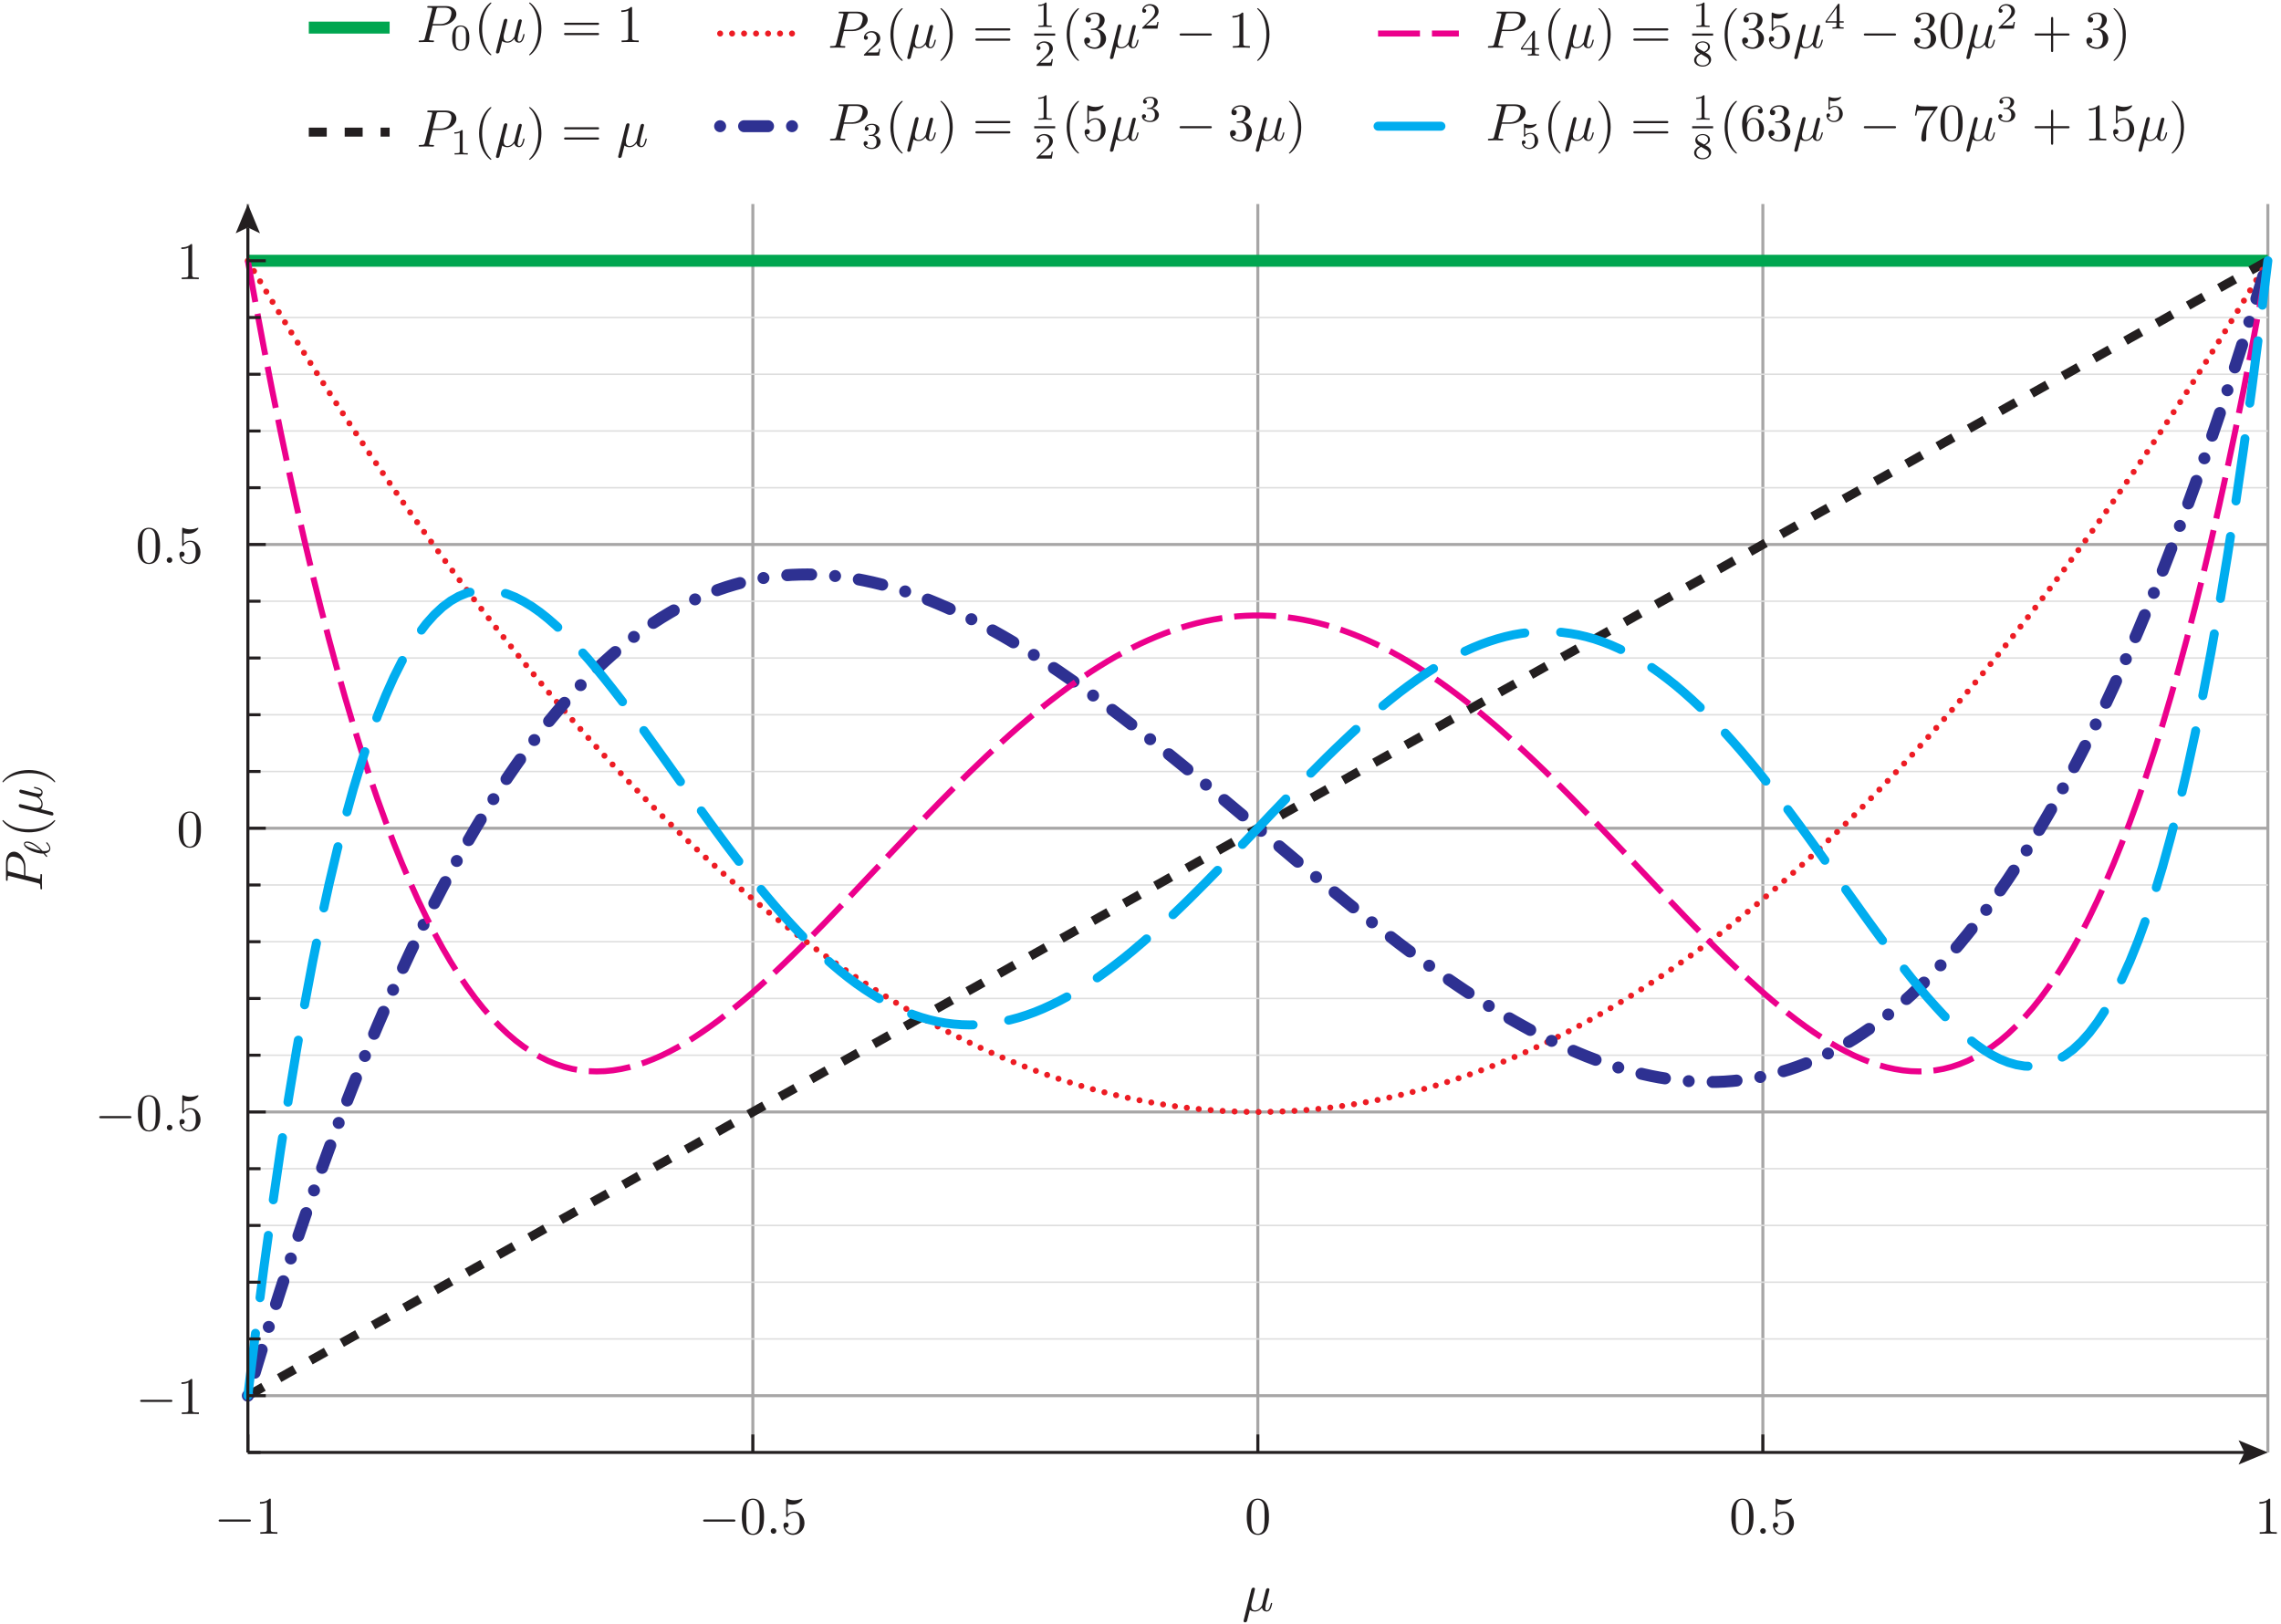 <?xml version="1.0" encoding="UTF-8"?>
<svg xmlns="http://www.w3.org/2000/svg" xmlns:xlink="http://www.w3.org/1999/xlink" width="432.12pt" height="307.64pt" viewBox="0 0 432.12 307.64" version="1.1">
<defs>
<g>
<symbol overflow="visible" id="glyph0-0">
<path style="stroke:none;" d=""/>
</symbol>
<symbol overflow="visible" id="glyph0-1">
<path style="stroke:none;" d="M 6.594 -2.297 C 6.766 -2.297 6.938 -2.297 6.938 -2.5 C 6.938 -2.703 6.766 -2.703 6.594 -2.703 L 1.188 -2.703 C 1.016 -2.703 0.828 -2.703 0.828 -2.5 C 0.828 -2.297 1.016 -2.297 1.188 -2.297 Z M 6.594 -2.297 "/>
</symbol>
<symbol overflow="visible" id="glyph1-0">
<path style="stroke:none;" d=""/>
</symbol>
<symbol overflow="visible" id="glyph1-1">
<path style="stroke:none;" d="M 2.938 -6.406 C 2.938 -6.641 2.938 -6.656 2.703 -6.656 C 2.094 -6.016 1.203 -6.016 0.891 -6.016 L 0.891 -5.703 C 1.094 -5.703 1.688 -5.703 2.203 -5.969 L 2.203 -0.797 C 2.203 -0.438 2.172 -0.312 1.266 -0.312 L 0.953 -0.312 L 0.953 0 C 1.297 -0.031 2.172 -0.031 2.562 -0.031 C 2.969 -0.031 3.844 -0.031 4.188 0 L 4.188 -0.312 L 3.875 -0.312 C 2.969 -0.312 2.938 -0.422 2.938 -0.797 Z M 2.938 -6.406 "/>
</symbol>
<symbol overflow="visible" id="glyph1-2">
<path style="stroke:none;" d="M 4.594 -3.203 C 4.594 -4 4.547 -4.797 4.203 -5.547 C 3.734 -6.5 2.922 -6.656 2.5 -6.656 C 1.906 -6.656 1.172 -6.406 0.766 -5.469 C 0.438 -4.781 0.391 -4 0.391 -3.203 C 0.391 -2.453 0.438 -1.547 0.844 -0.797 C 1.266 0.016 2 0.219 2.484 0.219 C 3.031 0.219 3.797 0.016 4.234 -0.938 C 4.547 -1.625 4.594 -2.406 4.594 -3.203 Z M 2.484 0 C 2.094 0 1.516 -0.25 1.328 -1.203 C 1.219 -1.812 1.219 -2.734 1.219 -3.312 C 1.219 -3.953 1.219 -4.625 1.297 -5.156 C 1.484 -6.344 2.234 -6.438 2.484 -6.438 C 2.812 -6.438 3.484 -6.266 3.672 -5.266 C 3.766 -4.703 3.766 -3.953 3.766 -3.312 C 3.766 -2.562 3.766 -1.891 3.656 -1.25 C 3.516 -0.297 2.938 0 2.484 0 Z M 2.484 0 "/>
</symbol>
<symbol overflow="visible" id="glyph1-3">
<path style="stroke:none;" d="M 4.484 -2.016 C 4.484 -3.203 3.672 -4.203 2.594 -4.203 C 2.109 -4.203 1.688 -4.047 1.312 -3.688 L 1.312 -5.641 C 1.516 -5.578 1.844 -5.516 2.172 -5.516 C 3.406 -5.516 4.094 -6.422 4.094 -6.547 C 4.094 -6.609 4.062 -6.656 4 -6.656 C 3.984 -6.656 3.969 -6.656 3.922 -6.625 C 3.719 -6.547 3.234 -6.344 2.562 -6.344 C 2.156 -6.344 1.703 -6.406 1.234 -6.625 C 1.156 -6.656 1.125 -6.656 1.109 -6.656 C 1.016 -6.656 1.016 -6.562 1.016 -6.406 L 1.016 -3.453 C 1.016 -3.266 1.016 -3.188 1.156 -3.188 C 1.219 -3.188 1.234 -3.219 1.281 -3.281 C 1.391 -3.438 1.766 -3.984 2.562 -3.984 C 3.094 -3.984 3.344 -3.516 3.422 -3.344 C 3.578 -2.969 3.594 -2.578 3.594 -2.078 C 3.594 -1.734 3.594 -1.125 3.359 -0.703 C 3.125 -0.312 2.75 -0.062 2.297 -0.062 C 1.562 -0.062 0.984 -0.594 0.812 -1.188 C 0.844 -1.172 0.875 -1.156 0.984 -1.156 C 1.312 -1.156 1.484 -1.406 1.484 -1.656 C 1.484 -1.891 1.312 -2.141 0.984 -2.141 C 0.844 -2.141 0.5 -2.062 0.5 -1.609 C 0.5 -0.75 1.188 0.219 2.312 0.219 C 3.469 0.219 4.484 -0.734 4.484 -2.016 Z M 4.484 -2.016 "/>
</symbol>
<symbol overflow="visible" id="glyph1-4">
<path style="stroke:none;" d="M 3.312 2.406 C 3.312 2.375 3.312 2.344 3.141 2.188 C 1.891 0.922 1.562 -0.969 1.562 -2.5 C 1.562 -4.234 1.953 -5.984 3.188 -7.234 C 3.312 -7.344 3.312 -7.375 3.312 -7.406 C 3.312 -7.469 3.266 -7.5 3.203 -7.5 C 3.109 -7.5 2.203 -6.812 1.625 -5.547 C 1.109 -4.453 0.984 -3.344 0.984 -2.5 C 0.984 -1.719 1.094 -0.516 1.656 0.625 C 2.25 1.844 3.109 2.5 3.203 2.5 C 3.266 2.5 3.312 2.469 3.312 2.406 Z M 3.312 2.406 "/>
</symbol>
<symbol overflow="visible" id="glyph1-5">
<path style="stroke:none;" d="M 2.891 -2.5 C 2.891 -3.281 2.781 -4.484 2.234 -5.625 C 1.625 -6.844 0.766 -7.5 0.672 -7.5 C 0.609 -7.5 0.562 -7.453 0.562 -7.406 C 0.562 -7.375 0.562 -7.344 0.766 -7.172 C 1.734 -6.188 2.312 -4.594 2.312 -2.5 C 2.312 -0.797 1.938 0.969 0.703 2.234 C 0.562 2.344 0.562 2.375 0.562 2.406 C 0.562 2.453 0.609 2.5 0.672 2.5 C 0.766 2.5 1.672 1.812 2.266 0.547 C 2.766 -0.547 2.891 -1.656 2.891 -2.5 Z M 2.891 -2.5 "/>
</symbol>
<symbol overflow="visible" id="glyph1-6">
<path style="stroke:none;" d="M 6.875 -3.266 C 7.016 -3.266 7.203 -3.266 7.203 -3.469 C 7.203 -3.672 7.016 -3.672 6.875 -3.672 L 0.891 -3.672 C 0.75 -3.672 0.562 -3.672 0.562 -3.469 C 0.562 -3.266 0.75 -3.266 0.906 -3.266 Z M 6.875 -1.328 C 7.016 -1.328 7.203 -1.328 7.203 -1.531 C 7.203 -1.734 7.016 -1.734 6.875 -1.734 L 0.906 -1.734 C 0.75 -1.734 0.562 -1.734 0.562 -1.531 C 0.562 -1.328 0.75 -1.328 0.891 -1.328 Z M 6.875 -1.328 "/>
</symbol>
<symbol overflow="visible" id="glyph1-7">
<path style="stroke:none;" d="M 2.906 -3.516 C 3.719 -3.797 4.297 -4.484 4.297 -5.281 C 4.297 -6.094 3.422 -6.656 2.453 -6.656 C 1.453 -6.656 0.688 -6.062 0.688 -5.297 C 0.688 -4.969 0.906 -4.781 1.203 -4.781 C 1.516 -4.781 1.703 -5 1.703 -5.297 C 1.703 -5.797 1.234 -5.797 1.094 -5.797 C 1.406 -6.281 2.062 -6.406 2.422 -6.406 C 2.828 -6.406 3.375 -6.188 3.375 -5.297 C 3.375 -5.172 3.359 -4.594 3.094 -4.156 C 2.797 -3.672 2.453 -3.641 2.203 -3.625 C 2.125 -3.625 1.891 -3.594 1.812 -3.594 C 1.734 -3.594 1.672 -3.578 1.672 -3.484 C 1.672 -3.375 1.734 -3.375 1.906 -3.375 L 2.344 -3.375 C 3.172 -3.375 3.547 -2.688 3.547 -1.703 C 3.547 -0.344 2.844 -0.062 2.406 -0.062 C 1.984 -0.062 1.234 -0.234 0.875 -0.812 C 1.234 -0.766 1.547 -0.984 1.547 -1.375 C 1.547 -1.734 1.266 -1.938 0.984 -1.938 C 0.734 -1.938 0.422 -1.797 0.422 -1.344 C 0.422 -0.438 1.344 0.219 2.438 0.219 C 3.656 0.219 4.562 -0.688 4.562 -1.703 C 4.562 -2.531 3.938 -3.312 2.906 -3.516 Z M 2.906 -3.516 "/>
</symbol>
<symbol overflow="visible" id="glyph1-8">
<path style="stroke:none;" d="M 4.094 -2.297 L 6.875 -2.297 C 7.016 -2.297 7.203 -2.297 7.203 -2.5 C 7.203 -2.703 7.016 -2.703 6.875 -2.703 L 4.094 -2.703 L 4.094 -5.5 C 4.094 -5.641 4.094 -5.828 3.891 -5.828 C 3.688 -5.828 3.688 -5.641 3.688 -5.5 L 3.688 -2.703 L 0.891 -2.703 C 0.75 -2.703 0.562 -2.703 0.562 -2.5 C 0.562 -2.297 0.75 -2.297 0.891 -2.297 L 3.688 -2.297 L 3.688 0.5 C 3.688 0.641 3.688 0.828 3.891 0.828 C 4.094 0.828 4.094 0.641 4.094 0.5 Z M 4.094 -2.297 "/>
</symbol>
<symbol overflow="visible" id="glyph1-9">
<path style="stroke:none;" d="M 1.312 -3.281 L 1.312 -3.516 C 1.312 -6.047 2.562 -6.406 3.062 -6.406 C 3.312 -6.406 3.734 -6.344 3.953 -6.016 C 3.797 -6.016 3.406 -6.016 3.406 -5.562 C 3.406 -5.25 3.641 -5.094 3.859 -5.094 C 4.016 -5.094 4.312 -5.188 4.312 -5.578 C 4.312 -6.188 3.875 -6.656 3.047 -6.656 C 1.766 -6.656 0.422 -5.375 0.422 -3.156 C 0.422 -0.484 1.578 0.219 2.516 0.219 C 3.625 0.219 4.562 -0.719 4.562 -2.047 C 4.562 -3.312 3.688 -4.266 2.562 -4.266 C 1.891 -4.266 1.516 -3.766 1.312 -3.281 Z M 2.516 -0.062 C 1.875 -0.062 1.578 -0.656 1.516 -0.812 C 1.344 -1.281 1.344 -2.078 1.344 -2.266 C 1.344 -3.047 1.656 -4.047 2.562 -4.047 C 2.719 -4.047 3.188 -4.047 3.484 -3.422 C 3.672 -3.047 3.672 -2.547 3.672 -2.047 C 3.672 -1.562 3.672 -1.062 3.5 -0.703 C 3.203 -0.109 2.734 -0.062 2.516 -0.062 Z M 2.516 -0.062 "/>
</symbol>
<symbol overflow="visible" id="glyph1-10">
<path style="stroke:none;" d="M 4.766 -6.094 C 4.844 -6.203 4.844 -6.234 4.844 -6.438 L 2.422 -6.438 C 1.203 -6.438 1.188 -6.562 1.141 -6.766 L 0.891 -6.766 L 0.562 -4.703 L 0.812 -4.703 C 0.844 -4.859 0.938 -5.484 1.062 -5.609 C 1.125 -5.672 1.906 -5.672 2.047 -5.672 L 4.109 -5.672 C 4 -5.516 3.203 -4.422 2.984 -4.094 C 2.094 -2.734 1.766 -1.344 1.766 -0.328 C 1.766 -0.234 1.766 0.219 2.219 0.219 C 2.688 0.219 2.688 -0.234 2.688 -0.328 L 2.688 -0.844 C 2.688 -1.391 2.703 -1.938 2.797 -2.484 C 2.828 -2.703 2.969 -3.562 3.406 -4.188 Z M 4.766 -6.094 "/>
</symbol>
<symbol overflow="visible" id="glyph2-0">
<path style="stroke:none;" d=""/>
</symbol>
<symbol overflow="visible" id="glyph2-1">
<path style="stroke:none;" d="M 1.922 -0.531 C 1.922 -0.812 1.688 -1.062 1.391 -1.062 C 1.094 -1.062 0.859 -0.812 0.859 -0.531 C 0.859 -0.234 1.094 0 1.391 0 C 1.688 0 1.922 -0.234 1.922 -0.531 Z M 1.922 -0.531 "/>
</symbol>
<symbol overflow="visible" id="glyph2-2">
<path style="stroke:none;" d="M 2.312 -3.516 C 2.359 -3.719 2.453 -4.094 2.453 -4.156 C 2.453 -4.312 2.344 -4.422 2.172 -4.422 C 2.141 -4.422 1.859 -4.406 1.766 -4.062 L 0.328 1.734 C 0.297 1.844 0.297 1.875 0.297 1.891 C 0.297 2.047 0.406 2.156 0.578 2.156 C 0.797 2.156 0.906 1.984 0.938 1.953 C 0.969 1.859 1.094 1.344 1.484 -0.203 C 1.797 0.062 2.25 0.109 2.453 0.109 C 3.156 0.109 3.547 -0.344 3.781 -0.625 C 3.875 -0.172 4.234 0.109 4.688 0.109 C 5.031 0.109 5.266 -0.125 5.422 -0.438 C 5.594 -0.797 5.719 -1.406 5.719 -1.438 C 5.719 -1.531 5.625 -1.531 5.594 -1.531 C 5.5 -1.531 5.484 -1.484 5.453 -1.344 C 5.297 -0.703 5.109 -0.109 4.703 -0.109 C 4.438 -0.109 4.406 -0.375 4.406 -0.562 C 4.406 -0.797 4.516 -1.266 4.594 -1.609 L 4.875 -2.688 C 4.906 -2.844 5.016 -3.219 5.047 -3.375 C 5.094 -3.594 5.203 -3.984 5.203 -4.047 C 5.203 -4.219 5.062 -4.312 4.906 -4.312 C 4.859 -4.312 4.594 -4.297 4.516 -3.953 L 4.047 -2.094 C 3.938 -1.594 3.812 -1.172 3.797 -1.062 C 3.781 -1.016 3.297 -0.109 2.484 -0.109 C 1.984 -0.109 1.75 -0.438 1.75 -0.984 C 1.75 -1.266 1.812 -1.547 1.891 -1.828 Z M 2.312 -3.516 "/>
</symbol>
<symbol overflow="visible" id="glyph2-3">
<path style="stroke:none;" d="M 3.031 -3.156 L 4.734 -3.156 C 6.156 -3.156 7.547 -4.203 7.547 -5.312 C 7.547 -6.094 6.875 -6.828 5.562 -6.828 L 2.328 -6.828 C 2.141 -6.828 2.031 -6.828 2.031 -6.641 C 2.031 -6.516 2.125 -6.516 2.312 -6.516 C 2.453 -6.516 2.625 -6.516 2.75 -6.5 C 2.906 -6.484 2.969 -6.453 2.969 -6.344 C 2.969 -6.297 2.953 -6.266 2.938 -6.156 L 1.594 -0.781 C 1.484 -0.391 1.469 -0.312 0.688 -0.312 C 0.516 -0.312 0.406 -0.312 0.406 -0.125 C 0.406 0 0.516 0 0.547 0 C 0.828 0 1.547 -0.031 1.812 -0.031 C 2.031 -0.031 2.25 -0.016 2.453 -0.016 C 2.688 -0.016 2.906 0 3.109 0 C 3.188 0 3.312 0 3.312 -0.203 C 3.312 -0.312 3.219 -0.312 3.031 -0.312 C 2.656 -0.312 2.375 -0.312 2.375 -0.484 C 2.375 -0.547 2.406 -0.594 2.406 -0.656 Z M 3.75 -6.141 C 3.844 -6.484 3.859 -6.516 4.297 -6.516 L 5.25 -6.516 C 6.078 -6.516 6.609 -6.25 6.609 -5.562 C 6.609 -5.172 6.406 -4.312 6.016 -3.953 C 5.516 -3.5 4.922 -3.422 4.484 -3.422 L 3.062 -3.422 Z M 3.75 -6.141 "/>
</symbol>
<symbol overflow="visible" id="glyph3-0">
<path style="stroke:none;" d=""/>
</symbol>
<symbol overflow="visible" id="glyph3-1">
<path style="stroke:none;" d="M -3.156 -3.031 L -3.156 -4.734 C -3.156 -6.156 -4.203 -7.547 -5.312 -7.547 C -6.094 -7.547 -6.828 -6.875 -6.828 -5.562 L -6.828 -2.328 C -6.828 -2.141 -6.828 -2.031 -6.641 -2.031 C -6.516 -2.031 -6.516 -2.125 -6.516 -2.312 C -6.516 -2.453 -6.516 -2.625 -6.5 -2.75 C -6.484 -2.906 -6.453 -2.969 -6.344 -2.969 C -6.297 -2.969 -6.266 -2.953 -6.156 -2.938 L -0.781 -1.594 C -0.391 -1.484 -0.312 -1.469 -0.312 -0.688 C -0.312 -0.516 -0.312 -0.406 -0.125 -0.406 C 0 -0.406 0 -0.516 0 -0.547 C 0 -0.828 -0.031 -1.547 -0.031 -1.812 C -0.031 -2.031 -0.016 -2.25 -0.016 -2.453 C -0.016 -2.688 0 -2.906 0 -3.109 C 0 -3.188 0 -3.312 -0.203 -3.312 C -0.312 -3.312 -0.312 -3.219 -0.312 -3.031 C -0.312 -2.656 -0.312 -2.375 -0.484 -2.375 C -0.547 -2.375 -0.594 -2.406 -0.656 -2.406 Z M -6.141 -3.75 C -6.484 -3.844 -6.516 -3.859 -6.516 -4.297 L -6.516 -5.25 C -6.516 -6.078 -6.25 -6.609 -5.562 -6.609 C -5.172 -6.609 -4.312 -6.406 -3.953 -6.016 C -3.5 -5.516 -3.422 -4.922 -3.422 -4.484 L -3.422 -3.062 Z M -6.141 -3.75 "/>
</symbol>
<symbol overflow="visible" id="glyph3-2">
<path style="stroke:none;" d="M -3.516 -2.312 C -3.719 -2.359 -4.094 -2.453 -4.156 -2.453 C -4.312 -2.453 -4.422 -2.344 -4.422 -2.172 C -4.422 -2.141 -4.406 -1.859 -4.062 -1.766 L 1.734 -0.328 C 1.844 -0.297 1.875 -0.297 1.891 -0.297 C 2.047 -0.297 2.156 -0.406 2.156 -0.578 C 2.156 -0.797 1.984 -0.906 1.953 -0.938 C 1.859 -0.969 1.344 -1.094 -0.203 -1.484 C 0.062 -1.797 0.109 -2.25 0.109 -2.453 C 0.109 -3.156 -0.344 -3.547 -0.625 -3.781 C -0.172 -3.875 0.109 -4.234 0.109 -4.688 C 0.109 -5.031 -0.125 -5.266 -0.438 -5.422 C -0.797 -5.594 -1.406 -5.719 -1.438 -5.719 C -1.531 -5.719 -1.531 -5.625 -1.531 -5.594 C -1.531 -5.5 -1.484 -5.484 -1.344 -5.453 C -0.703 -5.297 -0.109 -5.109 -0.109 -4.703 C -0.109 -4.438 -0.375 -4.406 -0.562 -4.406 C -0.797 -4.406 -1.266 -4.516 -1.609 -4.594 L -2.688 -4.875 C -2.844 -4.906 -3.219 -5.016 -3.375 -5.047 C -3.594 -5.094 -3.984 -5.203 -4.047 -5.203 C -4.219 -5.203 -4.312 -5.062 -4.312 -4.906 C -4.312 -4.859 -4.297 -4.594 -3.953 -4.516 L -2.094 -4.047 C -1.594 -3.938 -1.172 -3.812 -1.062 -3.797 C -1.016 -3.781 -0.109 -3.297 -0.109 -2.484 C -0.109 -1.984 -0.438 -1.75 -0.984 -1.75 C -1.266 -1.75 -1.547 -1.812 -1.828 -1.891 Z M -3.516 -2.312 "/>
</symbol>
<symbol overflow="visible" id="glyph4-0">
<path style="stroke:none;" d=""/>
</symbol>
<symbol overflow="visible" id="glyph4-1">
<path style="stroke:none;" d="M -0.953 -0.828 C -0.5 -0.906 0.078 -1.141 0.078 -1.734 C 0.078 -1.953 0 -2.203 -0.172 -2.453 C -0.234 -2.578 -0.5 -2.938 -0.578 -2.938 C -0.625 -2.938 -0.719 -2.891 -0.719 -2.828 C -0.719 -2.797 -0.719 -2.781 -0.609 -2.672 C -0.344 -2.375 -0.109 -2.047 -0.109 -1.734 C -0.109 -1.266 -0.938 -1.266 -1.062 -1.266 C -1.156 -1.266 -1.172 -1.266 -1.297 -1.281 C -1.375 -1.281 -1.391 -1.281 -1.469 -1.359 C -1.828 -1.75 -3.094 -3.078 -4.312 -3.078 C -4.422 -3.078 -4.922 -3.078 -4.922 -2.609 C -4.922 -2.031 -4.031 -1.562 -3.812 -1.453 C -3.219 -1.141 -2.641 -0.984 -2.297 -0.906 C -1.828 -0.797 -1.578 -0.797 -1.234 -0.797 C -1.188 -0.75 -0.828 -0.344 -0.781 -0.281 C -0.672 -0.172 -0.672 -0.156 -0.625 -0.156 C -0.578 -0.156 -0.5 -0.219 -0.5 -0.281 C -0.5 -0.328 -0.672 -0.516 -0.734 -0.562 Z M -1.75 -1.344 C -2.469 -1.469 -4.734 -2.016 -4.734 -2.609 C -4.734 -2.766 -4.625 -2.844 -4.375 -2.844 C -4.281 -2.844 -3.656 -2.844 -2.797 -2.25 C -2.297 -1.891 -1.922 -1.5 -1.75 -1.344 Z M -1.75 -1.344 "/>
</symbol>
<symbol overflow="visible" id="glyph5-0">
<path style="stroke:none;" d=""/>
</symbol>
<symbol overflow="visible" id="glyph5-1">
<path style="stroke:none;" d="M 2.406 -3.312 C 2.375 -3.312 2.344 -3.312 2.188 -3.141 C 0.922 -1.891 -0.969 -1.562 -2.5 -1.562 C -4.234 -1.562 -5.984 -1.953 -7.234 -3.188 C -7.344 -3.312 -7.375 -3.312 -7.406 -3.312 C -7.469 -3.312 -7.5 -3.266 -7.5 -3.203 C -7.5 -3.109 -6.812 -2.203 -5.547 -1.625 C -4.453 -1.109 -3.344 -0.984 -2.5 -0.984 C -1.719 -0.984 -0.516 -1.094 0.625 -1.656 C 1.844 -2.25 2.5 -3.109 2.5 -3.203 C 2.5 -3.266 2.469 -3.312 2.406 -3.312 Z M 2.406 -3.312 "/>
</symbol>
<symbol overflow="visible" id="glyph5-2">
<path style="stroke:none;" d="M -2.5 -2.891 C -3.281 -2.891 -4.484 -2.781 -5.625 -2.234 C -6.844 -1.625 -7.5 -0.766 -7.5 -0.672 C -7.5 -0.609 -7.453 -0.562 -7.406 -0.562 C -7.375 -0.562 -7.344 -0.562 -7.172 -0.766 C -6.188 -1.734 -4.594 -2.312 -2.5 -2.312 C -0.797 -2.312 0.969 -1.938 2.234 -0.703 C 2.344 -0.562 2.375 -0.562 2.406 -0.562 C 2.453 -0.562 2.5 -0.609 2.5 -0.672 C 2.5 -0.766 1.812 -1.672 0.547 -2.266 C -0.547 -2.766 -1.656 -2.891 -2.5 -2.891 Z M -2.5 -2.891 "/>
</symbol>
<symbol overflow="visible" id="glyph6-0">
<path style="stroke:none;" d=""/>
</symbol>
<symbol overflow="visible" id="glyph6-1">
<path style="stroke:none;" d="M 3.609 -2.234 C 3.609 -3 3.516 -3.562 3.203 -4.047 C 2.984 -4.375 2.547 -4.641 1.984 -4.641 C 0.359 -4.641 0.359 -2.734 0.359 -2.234 C 0.359 -1.734 0.359 0.141 1.984 0.141 C 3.609 0.141 3.609 -1.734 3.609 -2.234 Z M 1.984 -0.062 C 1.672 -0.062 1.234 -0.25 1.094 -0.812 C 1 -1.234 1 -1.812 1 -2.328 C 1 -2.828 1 -3.359 1.109 -3.75 C 1.25 -4.312 1.703 -4.453 1.984 -4.453 C 2.359 -4.453 2.734 -4.219 2.859 -3.812 C 2.969 -3.438 2.969 -2.938 2.969 -2.328 C 2.969 -1.812 2.969 -1.281 2.891 -0.844 C 2.75 -0.203 2.266 -0.062 1.984 -0.062 Z M 1.984 -0.062 "/>
</symbol>
<symbol overflow="visible" id="glyph6-2">
<path style="stroke:none;" d="M 2.344 -4.453 C 2.344 -4.641 2.328 -4.641 2.141 -4.641 C 1.688 -4.203 1.047 -4.203 0.766 -4.203 L 0.766 -3.953 C 0.938 -3.953 1.391 -3.953 1.781 -4.141 L 1.781 -0.578 C 1.781 -0.344 1.781 -0.25 1.078 -0.25 L 0.812 -0.25 L 0.812 0 C 0.938 0 1.797 -0.031 2.062 -0.031 C 2.281 -0.031 3.156 0 3.312 0 L 3.312 -0.25 L 3.047 -0.25 C 2.344 -0.25 2.344 -0.344 2.344 -0.578 Z M 2.344 -4.453 "/>
</symbol>
<symbol overflow="visible" id="glyph6-3">
<path style="stroke:none;" d="M 3.531 -1.281 L 3.297 -1.281 C 3.281 -1.125 3.203 -0.703 3.109 -0.641 C 3.062 -0.594 2.516 -0.594 2.422 -0.594 L 1.141 -0.594 C 1.875 -1.25 2.109 -1.438 2.531 -1.766 C 3.047 -2.188 3.531 -2.625 3.531 -3.281 C 3.531 -4.125 2.797 -4.641 1.891 -4.641 C 1.031 -4.641 0.438 -4.031 0.438 -3.391 C 0.438 -3.031 0.734 -3 0.812 -3 C 0.984 -3 1.188 -3.125 1.188 -3.375 C 1.188 -3.5 1.141 -3.75 0.766 -3.75 C 0.984 -4.234 1.469 -4.391 1.797 -4.391 C 2.484 -4.391 2.859 -3.844 2.859 -3.281 C 2.859 -2.672 2.422 -2.188 2.203 -1.938 L 0.516 -0.266 C 0.438 -0.203 0.438 -0.203 0.438 0 L 3.328 0 Z M 3.531 -1.281 "/>
</symbol>
<symbol overflow="visible" id="glyph6-4">
<path style="stroke:none;" d="M 1.906 -2.344 C 2.453 -2.344 2.844 -1.953 2.844 -1.219 C 2.844 -0.344 2.344 -0.078 1.938 -0.078 C 1.656 -0.078 1.047 -0.156 0.75 -0.578 C 1.078 -0.594 1.156 -0.812 1.156 -0.969 C 1.156 -1.188 0.984 -1.344 0.766 -1.344 C 0.578 -1.344 0.375 -1.234 0.375 -0.938 C 0.375 -0.281 1.109 0.141 1.953 0.141 C 2.922 0.141 3.594 -0.516 3.594 -1.219 C 3.594 -1.75 3.156 -2.297 2.375 -2.469 C 3.109 -2.734 3.375 -3.25 3.375 -3.688 C 3.375 -4.234 2.75 -4.641 1.969 -4.641 C 1.188 -4.641 0.594 -4.266 0.594 -3.703 C 0.594 -3.469 0.75 -3.344 0.953 -3.344 C 1.172 -3.344 1.312 -3.5 1.312 -3.703 C 1.312 -3.906 1.172 -4.047 0.953 -4.062 C 1.203 -4.375 1.688 -4.438 1.953 -4.438 C 2.266 -4.438 2.703 -4.297 2.703 -3.688 C 2.703 -3.391 2.609 -3.062 2.422 -2.844 C 2.188 -2.578 2 -2.562 1.641 -2.547 C 1.469 -2.531 1.453 -2.531 1.422 -2.531 C 1.406 -2.531 1.344 -2.516 1.344 -2.438 C 1.344 -2.344 1.406 -2.344 1.531 -2.344 Z M 1.906 -2.344 "/>
</symbol>
<symbol overflow="visible" id="glyph6-5">
<path style="stroke:none;" d="M 3.703 -1.141 L 3.703 -1.406 L 2.922 -1.406 L 2.922 -4.516 C 2.922 -4.672 2.922 -4.719 2.766 -4.719 C 2.688 -4.719 2.656 -4.719 2.594 -4.625 L 0.266 -1.406 L 0.266 -1.141 L 2.328 -1.141 L 2.328 -0.578 C 2.328 -0.344 2.328 -0.25 1.766 -0.25 L 1.578 -0.25 L 1.578 0 C 1.922 -0.016 2.375 -0.031 2.625 -0.031 C 2.891 -0.031 3.328 -0.016 3.688 0 L 3.688 -0.25 L 3.5 -0.25 C 2.922 -0.25 2.922 -0.344 2.922 -0.578 L 2.922 -1.141 Z M 2.375 -3.969 L 2.375 -1.406 L 0.531 -1.406 Z M 2.375 -3.969 "/>
</symbol>
<symbol overflow="visible" id="glyph6-6">
<path style="stroke:none;" d="M 2.484 -2.531 C 3.031 -2.797 3.375 -3.125 3.375 -3.609 C 3.375 -4.281 2.672 -4.641 2 -4.641 C 1.219 -4.641 0.594 -4.141 0.594 -3.484 C 0.594 -3.156 0.75 -2.906 0.875 -2.766 C 1 -2.625 1.047 -2.594 1.469 -2.359 C 1.078 -2.188 0.375 -1.812 0.375 -1.078 C 0.375 -0.297 1.188 0.141 1.984 0.141 C 2.875 0.141 3.594 -0.422 3.594 -1.188 C 3.594 -1.641 3.328 -2.031 2.922 -2.281 C 2.828 -2.328 2.578 -2.469 2.484 -2.531 Z M 1.344 -3.188 C 1.156 -3.297 0.969 -3.484 0.969 -3.75 C 0.969 -4.188 1.484 -4.438 1.984 -4.438 C 2.531 -4.438 3.016 -4.109 3.016 -3.609 C 3.016 -2.984 2.281 -2.672 2.266 -2.672 C 2.25 -2.672 2.234 -2.672 2.188 -2.703 Z M 1.688 -2.219 L 2.641 -1.672 C 2.828 -1.562 3.172 -1.344 3.172 -0.938 C 3.172 -0.406 2.594 -0.078 2 -0.078 C 1.344 -0.078 0.797 -0.5 0.797 -1.078 C 0.797 -1.594 1.188 -1.984 1.688 -2.219 Z M 1.688 -2.219 "/>
</symbol>
<symbol overflow="visible" id="glyph6-7">
<path style="stroke:none;" d="M 1.078 -3.906 C 1.438 -3.812 1.656 -3.812 1.766 -3.812 C 2.688 -3.812 3.234 -4.438 3.234 -4.547 C 3.234 -4.625 3.188 -4.641 3.156 -4.641 C 3.141 -4.641 3.125 -4.641 3.094 -4.625 C 2.922 -4.562 2.562 -4.422 2.031 -4.422 C 1.844 -4.422 1.469 -4.438 1.016 -4.609 C 0.938 -4.641 0.938 -4.641 0.922 -4.641 C 0.828 -4.641 0.828 -4.578 0.828 -4.453 L 0.828 -2.391 C 0.828 -2.281 0.828 -2.188 0.938 -2.188 C 1.016 -2.188 1.016 -2.203 1.078 -2.281 C 1.391 -2.672 1.812 -2.734 2.062 -2.734 C 2.484 -2.734 2.672 -2.391 2.703 -2.344 C 2.828 -2.109 2.875 -1.844 2.875 -1.438 C 2.875 -1.219 2.875 -0.812 2.656 -0.5 C 2.484 -0.25 2.188 -0.078 1.844 -0.078 C 1.391 -0.078 0.922 -0.344 0.734 -0.797 C 1.016 -0.781 1.141 -0.953 1.141 -1.141 C 1.141 -1.438 0.875 -1.5 0.797 -1.5 C 0.781 -1.5 0.438 -1.5 0.438 -1.125 C 0.438 -0.484 1.016 0.141 1.859 0.141 C 2.75 0.141 3.531 -0.531 3.531 -1.406 C 3.531 -2.203 2.938 -2.922 2.062 -2.922 C 1.75 -2.922 1.391 -2.844 1.078 -2.578 Z M 1.078 -3.906 "/>
</symbol>
</g>
<clipPath id="clip1">
  <path d="M 22 25 L 432.121 25 L 432.121 289 L 22 289 Z M 22 25 "/>
</clipPath>
<clipPath id="clip2">
  <path d="M 30 33 L 432.121 33 L 432.121 227 L 30 227 Z M 30 33 "/>
</clipPath>
<clipPath id="clip3">
  <path d="M 14 17 L 432.121 17 L 432.121 297 L 14 297 Z M 14 17 "/>
</clipPath>
<clipPath id="clip4">
  <path d="M 30 33 L 432.121 33 L 432.121 220 L 30 220 Z M 30 33 "/>
</clipPath>
<clipPath id="clip5">
  <path d="M 22 25 L 432.121 25 L 432.121 289 L 22 289 Z M 22 25 "/>
</clipPath>
<clipPath id="clip6">
  <path d="M 235 300 L 242 300 L 242 307.641 L 235 307.641 Z M 235 300 "/>
</clipPath>
</defs>
<g id="surface1">
<path style="fill:none;stroke-width:5.669;stroke-linecap:butt;stroke-linejoin:miter;stroke:rgb(65.501%,64.873%,65.028%);stroke-opacity:1;stroke-miterlimit:10;" d="M 469.531 324.759 L 469.531 2689.877 " transform="matrix(0.1,0,0,-0.1,0,307.64)"/>
<path style="fill:none;stroke-width:5.669;stroke-linecap:butt;stroke-linejoin:miter;stroke:rgb(65.501%,64.873%,65.028%);stroke-opacity:1;stroke-miterlimit:10;" d="M 1426.211 324.759 L 1426.211 2689.877 " transform="matrix(0.1,0,0,-0.1,0,307.64)"/>
<path style="fill:none;stroke-width:5.669;stroke-linecap:butt;stroke-linejoin:miter;stroke:rgb(65.501%,64.873%,65.028%);stroke-opacity:1;stroke-miterlimit:10;" d="M 2382.891 324.759 L 2382.891 2689.877 " transform="matrix(0.1,0,0,-0.1,0,307.64)"/>
<path style="fill:none;stroke-width:5.669;stroke-linecap:butt;stroke-linejoin:miter;stroke:rgb(65.501%,64.873%,65.028%);stroke-opacity:1;stroke-miterlimit:10;" d="M 3339.609 324.759 L 3339.609 2689.877 " transform="matrix(0.1,0,0,-0.1,0,307.64)"/>
<path style="fill:none;stroke-width:5.669;stroke-linecap:butt;stroke-linejoin:miter;stroke:rgb(65.501%,64.873%,65.028%);stroke-opacity:1;stroke-miterlimit:10;" d="M 4296.328 324.759 L 4296.328 2689.877 " transform="matrix(0.1,0,0,-0.1,0,307.64)"/>
<path style="fill:none;stroke-width:2.835;stroke-linecap:butt;stroke-linejoin:miter;stroke:rgb(87.068%,86.833%,86.891%);stroke-opacity:1;stroke-miterlimit:10;" d="M 469.531 324.759 L 4296.328 324.759 " transform="matrix(0.1,0,0,-0.1,0,307.64)"/>
<path style="fill:none;stroke-width:2.835;stroke-linecap:butt;stroke-linejoin:miter;stroke:rgb(87.068%,86.833%,86.891%);stroke-opacity:1;stroke-miterlimit:10;" d="M 469.531 539.759 L 4296.328 539.759 " transform="matrix(0.1,0,0,-0.1,0,307.64)"/>
<path style="fill:none;stroke-width:2.835;stroke-linecap:butt;stroke-linejoin:miter;stroke:rgb(87.068%,86.833%,86.891%);stroke-opacity:1;stroke-miterlimit:10;" d="M 469.531 647.259 L 4296.328 647.259 " transform="matrix(0.1,0,0,-0.1,0,307.64)"/>
<path style="fill:none;stroke-width:2.835;stroke-linecap:butt;stroke-linejoin:miter;stroke:rgb(87.068%,86.833%,86.891%);stroke-opacity:1;stroke-miterlimit:10;" d="M 469.531 754.759 L 4296.328 754.759 " transform="matrix(0.1,0,0,-0.1,0,307.64)"/>
<path style="fill:none;stroke-width:2.835;stroke-linecap:butt;stroke-linejoin:miter;stroke:rgb(87.068%,86.833%,86.891%);stroke-opacity:1;stroke-miterlimit:10;" d="M 469.531 862.259 L 4296.328 862.259 " transform="matrix(0.1,0,0,-0.1,0,307.64)"/>
<path style="fill:none;stroke-width:2.835;stroke-linecap:butt;stroke-linejoin:miter;stroke:rgb(87.068%,86.833%,86.891%);stroke-opacity:1;stroke-miterlimit:10;" d="M 469.531 1077.298 L 4296.328 1077.298 " transform="matrix(0.1,0,0,-0.1,0,307.64)"/>
<path style="fill:none;stroke-width:2.835;stroke-linecap:butt;stroke-linejoin:miter;stroke:rgb(87.068%,86.833%,86.891%);stroke-opacity:1;stroke-miterlimit:10;" d="M 469.531 1184.798 L 4296.328 1184.798 " transform="matrix(0.1,0,0,-0.1,0,307.64)"/>
<path style="fill:none;stroke-width:2.835;stroke-linecap:butt;stroke-linejoin:miter;stroke:rgb(87.068%,86.833%,86.891%);stroke-opacity:1;stroke-miterlimit:10;" d="M 469.531 1292.298 L 4296.328 1292.298 " transform="matrix(0.1,0,0,-0.1,0,307.64)"/>
<path style="fill:none;stroke-width:2.835;stroke-linecap:butt;stroke-linejoin:miter;stroke:rgb(87.068%,86.833%,86.891%);stroke-opacity:1;stroke-miterlimit:10;" d="M 469.531 1399.798 L 4296.328 1399.798 " transform="matrix(0.1,0,0,-0.1,0,307.64)"/>
<path style="fill:none;stroke-width:2.835;stroke-linecap:butt;stroke-linejoin:miter;stroke:rgb(87.068%,86.833%,86.891%);stroke-opacity:1;stroke-miterlimit:10;" d="M 469.531 1614.798 L 4296.328 1614.798 " transform="matrix(0.1,0,0,-0.1,0,307.64)"/>
<path style="fill:none;stroke-width:2.835;stroke-linecap:butt;stroke-linejoin:miter;stroke:rgb(87.068%,86.833%,86.891%);stroke-opacity:1;stroke-miterlimit:10;" d="M 469.531 1722.298 L 4296.328 1722.298 " transform="matrix(0.1,0,0,-0.1,0,307.64)"/>
<path style="fill:none;stroke-width:2.835;stroke-linecap:butt;stroke-linejoin:miter;stroke:rgb(87.068%,86.833%,86.891%);stroke-opacity:1;stroke-miterlimit:10;" d="M 469.531 1829.798 L 4296.328 1829.798 " transform="matrix(0.1,0,0,-0.1,0,307.64)"/>
<path style="fill:none;stroke-width:2.835;stroke-linecap:butt;stroke-linejoin:miter;stroke:rgb(87.068%,86.833%,86.891%);stroke-opacity:1;stroke-miterlimit:10;" d="M 469.531 1937.377 L 4296.328 1937.377 " transform="matrix(0.1,0,0,-0.1,0,307.64)"/>
<path style="fill:none;stroke-width:2.835;stroke-linecap:butt;stroke-linejoin:miter;stroke:rgb(87.068%,86.833%,86.891%);stroke-opacity:1;stroke-miterlimit:10;" d="M 469.531 2152.377 L 4296.328 2152.377 " transform="matrix(0.1,0,0,-0.1,0,307.64)"/>
<path style="fill:none;stroke-width:2.835;stroke-linecap:butt;stroke-linejoin:miter;stroke:rgb(87.068%,86.833%,86.891%);stroke-opacity:1;stroke-miterlimit:10;" d="M 469.531 2259.877 L 4296.328 2259.877 " transform="matrix(0.1,0,0,-0.1,0,307.64)"/>
<path style="fill:none;stroke-width:2.835;stroke-linecap:butt;stroke-linejoin:miter;stroke:rgb(87.068%,86.833%,86.891%);stroke-opacity:1;stroke-miterlimit:10;" d="M 469.531 2367.377 L 4296.328 2367.377 " transform="matrix(0.1,0,0,-0.1,0,307.64)"/>
<path style="fill:none;stroke-width:2.835;stroke-linecap:butt;stroke-linejoin:miter;stroke:rgb(87.068%,86.833%,86.891%);stroke-opacity:1;stroke-miterlimit:10;" d="M 469.531 2474.877 L 4296.328 2474.877 " transform="matrix(0.1,0,0,-0.1,0,307.64)"/>
<path style="fill:none;stroke-width:5.669;stroke-linecap:butt;stroke-linejoin:miter;stroke:rgb(65.501%,64.873%,65.028%);stroke-opacity:1;stroke-miterlimit:10;" d="M 469.531 432.259 L 4296.328 432.259 " transform="matrix(0.1,0,0,-0.1,0,307.64)"/>
<path style="fill:none;stroke-width:5.669;stroke-linecap:butt;stroke-linejoin:miter;stroke:rgb(65.501%,64.873%,65.028%);stroke-opacity:1;stroke-miterlimit:10;" d="M 469.531 969.759 L 4296.328 969.759 " transform="matrix(0.1,0,0,-0.1,0,307.64)"/>
<path style="fill:none;stroke-width:5.669;stroke-linecap:butt;stroke-linejoin:miter;stroke:rgb(65.501%,64.873%,65.028%);stroke-opacity:1;stroke-miterlimit:10;" d="M 469.531 1507.298 L 4296.328 1507.298 " transform="matrix(0.1,0,0,-0.1,0,307.64)"/>
<path style="fill:none;stroke-width:5.669;stroke-linecap:butt;stroke-linejoin:miter;stroke:rgb(65.501%,64.873%,65.028%);stroke-opacity:1;stroke-miterlimit:10;" d="M 469.531 2044.877 L 4296.328 2044.877 " transform="matrix(0.1,0,0,-0.1,0,307.64)"/>
<path style="fill:none;stroke-width:5.669;stroke-linecap:butt;stroke-linejoin:miter;stroke:rgb(65.501%,64.873%,65.028%);stroke-opacity:1;stroke-miterlimit:10;" d="M 469.531 2582.377 L 4296.328 2582.377 " transform="matrix(0.1,0,0,-0.1,0,307.64)"/>
<path style="fill:none;stroke-width:22.677;stroke-linecap:butt;stroke-linejoin:miter;stroke:rgb(0%,65.099%,31.369%);stroke-opacity:1;stroke-miterlimit:10;" d="M 469.531 2582.377 L 4296.328 2582.377 " transform="matrix(0.1,0,0,-0.1,0,307.64)"/>
<g clip-path="url(#clip1)" clip-rule="nonzero">
<path style="fill:none;stroke-width:17.008;stroke-linecap:butt;stroke-linejoin:miter;stroke:rgb(13.73%,12.16%,12.549%);stroke-opacity:1;stroke-dasharray:34;stroke-miterlimit:10;" d="M 469.531 432.259 L 484.922 440.892 L 500.195 449.564 L 515.625 458.158 L 531.016 466.791 L 546.328 475.462 L 561.719 484.095 L 577.109 492.689 L 592.422 501.361 L 607.812 509.994 L 623.203 518.666 L 638.594 527.259 L 653.906 535.892 L 669.297 544.564 L 684.727 553.158 L 700 561.791 L 715.391 570.462 L 730.82 579.095 L 746.094 587.689 L 761.523 596.361 L 776.914 604.994 L 792.227 613.587 L 807.617 622.259 L 823.008 630.892 L 838.32 639.486 L 853.711 648.158 L 869.102 656.791 L 884.531 665.384 L 899.805 674.095 L 915.195 682.689 L 930.625 691.283 L 945.898 699.994 L 961.328 708.587 L 976.719 717.259 L 992.031 725.892 L 1007.422 734.486 L 1022.812 743.158 L 1038.125 751.791 L 1053.516 760.384 L 1068.906 769.095 L 1084.219 777.689 L 1099.609 786.283 L 1115 794.994 L 1130.312 803.587 L 1145.703 812.181 L 1161.094 820.892 L 1176.523 829.486 L 1191.797 838.08 L 1207.227 846.791 L 1222.617 855.384 L 1237.891 863.978 L 1253.32 872.689 L 1268.711 881.283 L 1284.023 889.877 L 1299.414 898.587 L 1314.805 907.181 L 1330.117 915.892 L 1360.898 933.08 L 1376.211 941.791 L 1406.992 958.978 L 1422.422 967.689 L 1437.695 976.283 L 1453.125 984.877 L 1468.516 993.587 L 1483.828 1002.181 L 1499.219 1010.775 L 1514.609 1019.486 L 1529.922 1028.08 L 1545.312 1036.673 L 1560.703 1045.384 L 1576.016 1053.978 L 1591.406 1062.572 L 1606.797 1071.283 L 1622.109 1079.877 L 1637.5 1088.47 L 1652.891 1097.181 L 1668.203 1105.775 L 1683.594 1114.486 L 1699.023 1123.08 L 1714.414 1131.673 L 1729.727 1140.384 L 1760.508 1157.572 L 1775.82 1166.283 L 1806.602 1183.47 L 1821.914 1192.181 L 1852.695 1209.369 L 1868.008 1218.08 L 1883.398 1226.673 L 1898.828 1235.267 L 1914.102 1243.978 L 1929.492 1252.572 L 1944.922 1261.166 L 1960.312 1269.877 L 1975.625 1278.47 L 1991.016 1287.064 L 2006.406 1295.775 L 2021.719 1304.369 L 2037.109 1313.08 L 2052.5 1321.673 L 2067.812 1330.267 L 2083.203 1338.978 L 2098.594 1347.572 L 2113.906 1356.166 L 2129.297 1364.877 L 2144.727 1373.47 L 2160 1382.064 L 2175.391 1390.775 L 2190.82 1399.369 L 2206.094 1407.963 L 2221.523 1416.673 L 2252.305 1433.861 L 2267.617 1442.572 L 2283.008 1451.166 L 2298.398 1459.798 L 2313.711 1468.47 L 2329.102 1477.064 L 2344.492 1485.775 L 2359.805 1494.369 L 2375.195 1502.963 L 2390.625 1511.673 L 2405.898 1520.267 L 2421.328 1528.861 L 2436.719 1537.572 L 2451.992 1546.166 L 2467.422 1554.798 L 2482.812 1563.47 L 2498.203 1572.064 L 2513.516 1580.697 L 2528.906 1589.369 L 2544.297 1597.963 L 2559.609 1606.595 L 2575 1615.267 L 2590.391 1623.861 L 2605.703 1632.494 L 2621.094 1641.166 L 2636.523 1649.798 L 2651.797 1658.392 L 2667.227 1667.064 L 2682.617 1675.697 L 2697.891 1684.369 L 2713.32 1692.963 L 2728.711 1701.595 L 2744.023 1710.267 L 2759.414 1718.861 L 2774.805 1727.494 L 2790.195 1736.166 L 2805.508 1744.798 L 2820.898 1753.392 L 2836.328 1762.064 L 2851.602 1770.697 L 2866.992 1779.291 L 2882.422 1787.963 L 2897.695 1796.595 L 2913.125 1805.189 L 2928.516 1813.861 L 2943.828 1822.494 L 2959.219 1831.088 L 2974.609 1839.798 L 2989.922 1848.392 L 3005.312 1856.986 L 3020.703 1865.697 L 3036.016 1874.291 L 3051.406 1882.963 L 3066.797 1891.595 L 3082.227 1900.189 L 3097.5 1908.861 L 3112.891 1917.494 L 3128.32 1926.088 L 3143.594 1934.798 L 3159.023 1943.392 L 3174.414 1951.986 L 3189.727 1960.697 L 3220.508 1977.884 L 3235.82 1986.595 L 3266.602 2003.783 L 3281.914 2012.494 L 3312.695 2029.681 L 3328.125 2038.392 L 3343.398 2046.986 L 3358.828 2055.58 L 3374.219 2064.291 L 3389.492 2072.884 L 3404.922 2081.595 L 3420.312 2090.189 L 3435.625 2098.783 L 3451.016 2107.494 L 3466.406 2116.088 L 3481.719 2124.681 L 3497.109 2133.392 L 3512.5 2141.986 L 3527.812 2150.58 L 3543.203 2159.291 L 3558.594 2167.884 L 3573.906 2176.478 L 3589.297 2185.189 L 3604.727 2193.783 L 3620.117 2202.377 L 3635.391 2211.088 L 3650.82 2219.681 L 3666.211 2228.275 L 3681.523 2236.986 L 3712.305 2254.173 L 3727.617 2262.884 L 3743.008 2271.478 L 3758.398 2280.189 L 3773.711 2288.783 L 3789.102 2297.377 L 3804.492 2306.088 L 3819.805 2314.681 L 3835.195 2323.275 L 3850.625 2331.986 L 3866.016 2340.58 L 3881.328 2349.173 L 3896.719 2357.884 L 3912.109 2366.478 L 3927.422 2375.072 L 3942.812 2383.783 L 3958.203 2392.377 L 3973.516 2400.97 L 3988.906 2409.681 L 4004.297 2418.275 L 4019.609 2426.869 L 4035 2435.58 L 4050.391 2444.173 L 4065.703 2452.767 L 4081.094 2461.478 L 4096.523 2470.072 L 4111.797 2478.783 L 4127.227 2487.377 L 4142.617 2495.97 L 4158.008 2504.681 L 4173.32 2513.275 L 4188.711 2521.869 L 4204.102 2530.58 L 4219.414 2539.173 L 4234.805 2547.767 L 4250.195 2556.478 L 4265.508 2565.072 L 4280.898 2573.666 L 4296.328 2582.377 " transform="matrix(0.1,0,0,-0.1,0,307.64)"/>
</g>
<g clip-path="url(#clip2)" clip-rule="nonzero">
<path style="fill:none;stroke-width:11.339;stroke-linecap:round;stroke-linejoin:miter;stroke:rgb(92.94%,10.979%,14.119%);stroke-opacity:1;stroke-dasharray:0,22.7;stroke-miterlimit:10;" d="M 469.531 2582.377 L 484.922 2556.595 L 500.195 2530.97 L 515.625 2505.58 L 531.016 2480.384 L 546.328 2455.463 L 561.719 2430.697 L 577.109 2406.088 L 592.422 2381.791 L 607.812 2357.689 L 623.203 2333.666 L 638.594 2309.994 L 653.906 2286.478 L 669.297 2263.197 L 684.727 2240.072 L 700 2217.181 L 715.391 2194.486 L 730.82 2172.064 L 746.094 2149.798 L 761.523 2127.689 L 776.914 2105.892 L 792.227 2084.291 L 807.617 2062.767 L 823.008 2041.595 L 838.32 2020.58 L 853.711 1999.798 L 869.102 1979.173 L 884.531 1958.783 L 899.805 1938.588 L 915.195 1918.588 L 930.625 1898.861 L 945.898 1879.291 L 961.328 1859.994 L 976.719 1840.775 L 992.031 1821.869 L 1007.422 1803.197 L 1022.812 1784.564 L 1038.125 1766.283 L 1053.516 1748.197 L 1068.906 1730.267 L 1084.219 1712.572 L 1099.609 1695.189 L 1115 1677.884 L 1130.312 1660.775 L 1145.703 1643.978 L 1161.094 1627.298 L 1176.523 1610.892 L 1191.797 1594.681 L 1207.227 1578.666 L 1222.617 1562.767 L 1237.891 1547.181 L 1253.32 1531.791 L 1268.711 1516.595 L 1284.023 1501.673 L 1299.414 1486.869 L 1314.805 1472.298 L 1330.117 1457.963 L 1345.508 1443.783 L 1360.898 1429.877 L 1376.211 1416.166 L 1391.602 1402.572 L 1406.992 1389.291 L 1422.422 1376.166 L 1437.695 1363.275 L 1453.125 1350.58 L 1468.516 1338.08 L 1483.828 1325.892 L 1499.219 1313.783 L 1514.609 1301.869 L 1529.922 1290.267 L 1545.312 1278.783 L 1560.703 1267.572 L 1576.016 1256.595 L 1591.406 1245.697 L 1606.797 1235.072 L 1622.109 1224.681 L 1637.5 1214.486 L 1652.891 1204.486 L 1668.203 1194.798 L 1683.594 1185.189 L 1699.023 1175.775 L 1714.414 1166.673 L 1729.727 1157.689 L 1745.117 1148.978 L 1760.508 1140.463 L 1775.82 1132.064 L 1791.211 1123.978 L 1806.602 1116.088 L 1821.914 1108.392 L 1837.305 1100.892 L 1852.695 1093.588 L 1868.008 1086.595 L 1883.398 1079.681 L 1898.828 1072.963 L 1914.102 1066.595 L 1929.492 1060.384 L 1944.922 1054.291 L 1960.312 1048.47 L 1975.625 1042.884 L 1991.016 1037.494 L 2006.406 1032.298 L 2021.719 1027.298 L 2037.109 1022.494 L 2052.5 1017.884 L 2067.812 1013.47 L 2083.203 1009.369 L 2098.594 1005.384 L 2113.906 1001.673 L 2129.297 998.08 L 2144.727 994.759 L 2160 991.673 L 2175.391 988.783 L 2190.82 986.087 L 2206.094 983.587 L 2221.523 981.283 L 2236.914 979.173 L 2252.305 977.259 L 2267.617 975.658 L 2283.008 974.173 L 2298.398 972.962 L 2313.711 971.869 L 2329.102 971.087 L 2344.492 970.462 L 2359.805 970.072 L 2375.195 969.759 L 2390.625 969.759 L 2405.898 970.072 L 2421.328 970.462 L 2436.719 971.087 L 2451.992 971.869 L 2467.422 972.962 L 2482.812 974.173 L 2498.203 975.658 L 2513.516 977.259 L 2528.906 979.173 L 2544.297 981.283 L 2559.609 983.587 L 2575 986.087 L 2590.391 988.783 L 2605.703 991.673 L 2621.094 994.759 L 2636.523 998.08 L 2651.797 1001.673 L 2667.227 1005.384 L 2682.617 1009.369 L 2697.891 1013.47 L 2713.32 1017.884 L 2728.711 1022.494 L 2744.023 1027.298 L 2759.414 1032.298 L 2774.805 1037.494 L 2790.195 1042.884 L 2805.508 1048.47 L 2820.898 1054.291 L 2836.328 1060.384 L 2851.602 1066.595 L 2866.992 1072.963 L 2882.422 1079.681 L 2897.695 1086.595 L 2913.125 1093.588 L 2928.516 1100.892 L 2943.828 1108.392 L 2959.219 1116.088 L 2974.609 1123.978 L 2989.922 1132.064 L 3005.312 1140.463 L 3020.703 1148.978 L 3036.016 1157.689 L 3051.406 1166.673 L 3066.797 1175.775 L 3082.227 1185.189 L 3097.5 1194.798 L 3112.891 1204.486 L 3128.32 1214.486 L 3143.594 1224.681 L 3159.023 1235.072 L 3174.414 1245.697 L 3189.727 1256.595 L 3205.117 1267.572 L 3220.508 1278.783 L 3235.82 1290.267 L 3251.211 1301.869 L 3266.602 1313.783 L 3281.914 1325.892 L 3297.305 1338.08 L 3312.695 1350.58 L 3328.125 1363.275 L 3343.398 1376.166 L 3358.828 1389.291 L 3374.219 1402.572 L 3389.492 1416.166 L 3404.922 1429.877 L 3420.312 1443.783 L 3435.625 1457.963 L 3451.016 1472.298 L 3466.406 1486.869 L 3481.719 1501.673 L 3497.109 1516.595 L 3512.5 1531.791 L 3527.812 1547.181 L 3543.203 1562.767 L 3558.594 1578.666 L 3573.906 1594.681 L 3589.297 1610.892 L 3604.727 1627.298 L 3620.117 1643.978 L 3635.391 1660.775 L 3650.82 1677.884 L 3666.211 1695.189 L 3681.523 1712.572 L 3696.914 1730.267 L 3712.305 1748.197 L 3727.617 1766.283 L 3743.008 1784.564 L 3758.398 1803.197 L 3773.711 1821.869 L 3789.102 1840.775 L 3804.492 1859.994 L 3819.805 1879.291 L 3835.195 1898.861 L 3850.625 1918.588 L 3866.016 1938.588 L 3881.328 1958.783 L 3896.719 1979.173 L 3912.109 1999.798 L 3927.422 2020.58 L 3942.812 2041.595 L 3958.203 2062.767 L 3973.516 2084.291 L 3988.906 2105.892 L 4004.297 2127.689 L 4019.609 2149.798 L 4035 2172.064 L 4050.391 2194.486 L 4065.703 2217.181 L 4081.094 2240.072 L 4096.523 2263.197 L 4111.797 2286.478 L 4127.227 2309.994 L 4142.617 2333.666 L 4158.008 2357.689 L 4173.32 2381.791 L 4188.711 2406.088 L 4204.102 2430.697 L 4219.414 2455.463 L 4234.805 2480.384 L 4250.195 2505.58 L 4265.508 2530.97 L 4280.898 2556.595 L 4296.328 2582.377 " transform="matrix(0.1,0,0,-0.1,0,307.64)"/>
</g>
<g clip-path="url(#clip3)" clip-rule="nonzero">
<path style="fill:none;stroke-width:22.677;stroke-linecap:round;stroke-linejoin:miter;stroke:rgb(18.039%,19.22%,57.249%);stroke-opacity:1;stroke-dasharray:0,45.4,45.4,45.4;stroke-miterlimit:10;" d="M 469.531 432.259 L 484.922 483.587 L 500.195 533.861 L 515.625 583.08 L 531.016 631.283 L 546.328 678.47 L 561.719 724.681 L 577.109 769.994 L 592.422 814.173 L 607.812 857.494 L 623.203 899.759 L 638.594 941.087 L 653.906 981.478 L 669.297 1020.97 L 684.727 1059.486 L 700 1097.064 L 715.391 1133.783 L 730.82 1169.564 L 746.094 1204.486 L 761.523 1238.392 L 776.914 1271.595 L 792.227 1303.783 L 807.617 1335.189 L 823.008 1365.697 L 838.32 1395.384 L 853.711 1424.173 L 869.102 1452.181 L 884.531 1479.369 L 899.805 1505.697 L 915.195 1531.283 L 930.625 1555.97 L 945.898 1579.994 L 961.328 1603.197 L 976.719 1625.58 L 992.031 1647.181 L 1007.422 1668.08 L 1022.812 1688.275 L 1038.125 1707.689 L 1053.516 1726.283 L 1068.906 1744.291 L 1084.219 1761.478 L 1099.609 1777.963 L 1115 1793.861 L 1130.312 1808.978 L 1145.703 1823.47 L 1161.094 1837.298 L 1176.523 1850.384 L 1191.797 1862.884 L 1207.227 1874.681 L 1222.617 1885.892 L 1237.891 1896.361 L 1253.32 1906.283 L 1268.711 1915.58 L 1284.023 1924.369 L 1299.414 1932.494 L 1314.805 1939.994 L 1330.117 1946.869 L 1345.508 1953.275 L 1360.898 1959.095 L 1376.211 1964.291 L 1391.602 1968.978 L 1406.992 1973.197 L 1422.422 1976.791 L 1437.695 1979.877 L 1453.125 1982.494 L 1468.516 1984.564 L 1483.828 1986.166 L 1499.219 1987.298 L 1514.609 1987.884 L 1529.922 1988.08 L 1545.312 1987.767 L 1560.703 1986.986 L 1576.016 1985.775 L 1591.406 1984.095 L 1606.797 1982.064 L 1622.109 1979.564 L 1637.5 1976.595 L 1652.891 1973.275 L 1668.203 1969.564 L 1683.594 1965.463 L 1699.023 1960.97 L 1714.414 1956.088 L 1729.727 1950.892 L 1745.117 1945.267 L 1760.508 1939.369 L 1775.82 1933.08 L 1791.211 1926.478 L 1806.602 1919.564 L 1821.914 1912.377 L 1837.305 1904.798 L 1852.695 1896.986 L 1868.008 1888.861 L 1883.398 1880.463 L 1898.828 1871.791 L 1914.102 1862.884 L 1929.492 1853.666 L 1944.922 1844.173 L 1960.312 1834.564 L 1975.625 1824.681 L 1991.016 1814.486 L 2006.406 1804.173 L 2021.719 1793.588 L 2037.109 1782.884 L 2052.5 1771.986 L 2067.812 1760.892 L 2083.203 1749.564 L 2098.594 1738.08 L 2113.906 1726.478 L 2129.297 1714.798 L 2144.727 1702.884 L 2160 1690.892 L 2175.391 1678.783 L 2190.82 1666.478 L 2206.094 1654.173 L 2221.523 1641.673 L 2236.914 1629.173 L 2252.305 1616.595 L 2267.617 1603.861 L 2283.008 1591.088 L 2298.398 1578.275 L 2313.711 1565.463 L 2344.492 1539.681 L 2359.805 1526.791 L 2375.195 1513.783 L 2390.625 1500.892 L 2405.898 1487.884 L 2421.328 1474.994 L 2436.719 1462.064 L 2451.992 1449.173 L 2467.422 1436.283 L 2482.812 1423.47 L 2498.203 1410.775 L 2513.516 1398.08 L 2528.906 1385.463 L 2544.297 1372.963 L 2559.609 1360.463 L 2575 1348.197 L 2590.391 1335.892 L 2605.703 1323.783 L 2621.094 1311.791 L 2636.523 1299.877 L 2651.797 1288.08 L 2667.227 1276.478 L 2682.617 1265.072 L 2697.891 1253.783 L 2713.32 1242.689 L 2728.711 1231.791 L 2744.023 1220.97 L 2759.414 1210.463 L 2774.805 1200.072 L 2790.195 1189.994 L 2805.508 1180.072 L 2820.898 1170.384 L 2836.328 1160.97 L 2851.602 1151.791 L 2866.992 1142.884 L 2882.422 1134.173 L 2897.695 1125.775 L 2913.125 1117.689 L 2928.516 1109.798 L 2943.828 1102.298 L 2959.219 1095.072 L 2974.609 1088.197 L 2989.922 1081.595 L 3005.312 1075.267 L 3020.703 1069.369 L 3036.016 1063.783 L 3051.406 1058.588 L 3066.797 1053.666 L 3082.227 1049.173 L 3097.5 1045.072 L 3112.891 1041.361 L 3128.32 1037.963 L 3143.594 1035.072 L 3159.023 1032.572 L 3174.414 1030.463 L 3189.727 1028.861 L 3205.117 1027.689 L 3220.508 1026.869 L 3235.82 1026.595 L 3251.211 1026.673 L 3266.602 1027.298 L 3281.914 1028.47 L 3297.305 1029.994 L 3312.695 1032.064 L 3328.125 1034.681 L 3343.398 1037.767 L 3358.828 1041.478 L 3374.219 1045.58 L 3389.492 1050.267 L 3404.922 1055.58 L 3420.312 1061.361 L 3435.625 1067.689 L 3451.016 1074.681 L 3466.406 1082.181 L 3481.719 1090.267 L 3497.109 1098.978 L 3512.5 1108.275 L 3527.812 1118.275 L 3543.203 1128.783 L 3558.594 1139.994 L 3573.906 1151.791 L 3589.297 1164.291 L 3604.727 1177.377 L 3620.117 1191.166 L 3635.391 1205.697 L 3650.82 1220.775 L 3666.211 1236.595 L 3681.523 1253.197 L 3696.914 1270.384 L 3712.305 1288.275 L 3727.617 1306.986 L 3743.008 1326.361 L 3758.398 1346.595 L 3773.711 1367.377 L 3789.102 1389.095 L 3804.492 1411.478 L 3819.805 1434.681 L 3835.195 1458.666 L 3850.625 1483.392 L 3866.016 1508.978 L 3881.328 1535.267 L 3896.719 1562.494 L 3912.109 1590.463 L 3927.422 1619.291 L 3942.812 1648.978 L 3958.203 1679.486 L 3973.516 1710.892 L 3988.906 1743.08 L 4004.297 1776.166 L 4019.609 1810.189 L 4035 1845.072 L 4050.391 1880.892 L 4065.703 1917.572 L 4081.094 1955.189 L 4096.523 1993.666 L 4111.797 2033.197 L 4127.227 2073.588 L 4142.617 2114.877 L 4158.008 2157.181 L 4173.32 2200.463 L 4188.711 2244.681 L 4204.102 2289.877 L 4219.414 2336.166 L 4234.805 2383.392 L 4250.195 2431.595 L 4265.508 2480.775 L 4280.898 2531.088 L 4296.328 2582.377 " transform="matrix(0.1,0,0,-0.1,0,307.64)"/>
</g>
<g clip-path="url(#clip4)" clip-rule="nonzero">
<path style="fill:none;stroke-width:11.339;stroke-linecap:butt;stroke-linejoin:miter;stroke:rgb(92.549%,0%,54.9%);stroke-opacity:1;stroke-dasharray:79.4,22.7;stroke-miterlimit:10;" d="M 469.531 2582.377 L 484.922 2497.572 L 500.195 2415.775 L 515.625 2337.064 L 531.016 2261.283 L 546.328 2188.392 L 561.719 2118.392 L 577.109 2051.088 L 592.422 1986.478 L 607.812 1924.681 L 623.203 1865.384 L 638.594 1808.666 L 653.906 1754.486 L 669.297 1702.689 L 684.727 1653.392 L 700 1606.361 L 715.391 1561.595 L 730.82 1519.173 L 746.094 1478.861 L 761.523 1440.775 L 776.914 1404.798 L 792.227 1370.775 L 807.617 1338.783 L 823.008 1308.666 L 838.32 1280.58 L 853.711 1254.291 L 869.102 1229.798 L 884.531 1207.064 L 899.805 1186.088 L 915.195 1166.673 L 930.625 1148.978 L 945.898 1132.884 L 961.328 1118.275 L 976.719 1105.072 L 992.031 1093.47 L 1007.422 1083.197 L 1022.812 1074.291 L 1038.125 1066.673 L 1053.516 1060.384 L 1068.906 1055.267 L 1084.219 1051.361 L 1099.609 1048.666 L 1115 1047.064 L 1130.312 1046.595 L 1145.703 1047.064 L 1161.094 1048.588 L 1176.523 1051.088 L 1191.797 1054.486 L 1207.227 1058.783 L 1222.617 1063.978 L 1237.891 1069.994 L 1253.32 1076.673 L 1268.711 1084.291 L 1284.023 1092.494 L 1299.414 1101.361 L 1314.805 1110.892 L 1330.117 1121.088 L 1345.508 1131.791 L 1360.898 1143.08 L 1376.211 1154.994 L 1391.602 1167.298 L 1406.992 1179.994 L 1422.422 1193.197 L 1437.695 1206.791 L 1453.125 1220.775 L 1468.516 1235.072 L 1483.828 1249.681 L 1499.219 1264.564 L 1514.609 1279.681 L 1529.922 1295.072 L 1545.312 1310.697 L 1560.703 1326.361 L 1576.016 1342.298 L 1606.797 1374.486 L 1622.109 1390.697 L 1652.891 1423.275 L 1668.203 1439.564 L 1683.594 1455.892 L 1699.023 1472.181 L 1714.414 1488.392 L 1729.727 1504.564 L 1745.117 1520.58 L 1760.508 1536.478 L 1775.82 1552.298 L 1791.211 1567.963 L 1806.602 1583.392 L 1821.914 1598.666 L 1837.305 1613.783 L 1852.695 1628.588 L 1868.008 1643.275 L 1883.398 1657.572 L 1898.828 1671.673 L 1914.102 1685.463 L 1929.492 1698.978 L 1944.922 1712.064 L 1960.312 1724.994 L 1975.625 1737.494 L 1991.016 1749.564 L 2006.406 1761.361 L 2021.719 1772.767 L 2037.109 1783.783 L 2052.5 1794.369 L 2067.812 1804.564 L 2083.203 1814.369 L 2098.594 1823.783 L 2113.906 1832.689 L 2129.297 1841.088 L 2144.727 1849.095 L 2160 1856.673 L 2175.391 1863.666 L 2190.82 1870.267 L 2206.094 1876.361 L 2221.523 1881.986 L 2236.914 1887.181 L 2252.305 1891.791 L 2267.617 1895.892 L 2283.008 1899.486 L 2298.398 1902.572 L 2313.711 1905.189 L 2329.102 1907.298 L 2344.492 1908.861 L 2359.805 1909.877 L 2375.195 1910.384 L 2390.625 1910.384 L 2405.898 1909.877 L 2421.328 1908.861 L 2436.719 1907.298 L 2451.992 1905.189 L 2467.422 1902.572 L 2482.812 1899.486 L 2498.203 1895.892 L 2513.516 1891.791 L 2528.906 1887.181 L 2544.297 1881.986 L 2559.609 1876.361 L 2575 1870.267 L 2590.391 1863.666 L 2605.703 1856.673 L 2621.094 1849.095 L 2636.523 1841.088 L 2651.797 1832.689 L 2667.227 1823.783 L 2682.617 1814.369 L 2697.891 1804.564 L 2713.32 1794.369 L 2728.711 1783.783 L 2744.023 1772.767 L 2759.414 1761.361 L 2774.805 1749.564 L 2790.195 1737.494 L 2805.508 1724.994 L 2820.898 1712.064 L 2836.328 1698.978 L 2851.602 1685.463 L 2866.992 1671.673 L 2882.422 1657.572 L 2897.695 1643.275 L 2913.125 1628.588 L 2928.516 1613.783 L 2943.828 1598.666 L 2959.219 1583.392 L 2974.609 1567.963 L 2989.922 1552.298 L 3005.312 1536.478 L 3020.703 1520.58 L 3036.016 1504.564 L 3051.406 1488.392 L 3066.797 1472.181 L 3082.227 1455.892 L 3097.5 1439.564 L 3112.891 1423.275 L 3128.32 1406.986 L 3143.594 1390.697 L 3159.023 1374.486 L 3174.414 1358.392 L 3189.727 1342.298 L 3205.117 1326.361 L 3220.508 1310.697 L 3235.82 1295.072 L 3251.211 1279.681 L 3266.602 1264.564 L 3281.914 1249.681 L 3297.305 1235.072 L 3312.695 1220.775 L 3328.125 1206.791 L 3343.398 1193.197 L 3358.828 1179.994 L 3374.219 1167.298 L 3389.492 1154.994 L 3404.922 1143.08 L 3420.312 1131.791 L 3435.625 1121.088 L 3451.016 1110.892 L 3466.406 1101.361 L 3481.719 1092.494 L 3497.109 1084.291 L 3512.5 1076.673 L 3527.812 1069.994 L 3543.203 1063.978 L 3558.594 1058.783 L 3573.906 1054.486 L 3589.297 1051.088 L 3604.727 1048.588 L 3620.117 1047.064 L 3635.391 1046.595 L 3650.82 1047.064 L 3666.211 1048.666 L 3681.523 1051.361 L 3696.914 1055.267 L 3712.305 1060.384 L 3727.617 1066.673 L 3743.008 1074.291 L 3758.398 1083.197 L 3773.711 1093.47 L 3789.102 1105.072 L 3804.492 1118.275 L 3819.805 1132.884 L 3835.195 1148.978 L 3850.625 1166.673 L 3866.016 1186.088 L 3881.328 1207.064 L 3896.719 1229.798 L 3912.109 1254.291 L 3927.422 1280.58 L 3942.812 1308.666 L 3958.203 1338.783 L 3973.516 1370.775 L 3988.906 1404.798 L 4004.297 1440.775 L 4019.609 1478.861 L 4035 1519.173 L 4050.391 1561.595 L 4065.703 1606.361 L 4081.094 1653.392 L 4096.523 1702.689 L 4111.797 1754.486 L 4127.227 1808.666 L 4142.617 1865.384 L 4158.008 1924.681 L 4173.32 1986.478 L 4188.711 2051.088 L 4204.102 2118.392 L 4219.414 2188.392 L 4234.805 2261.283 L 4250.195 2337.064 L 4265.508 2415.775 L 4280.898 2497.572 L 4296.328 2582.377 " transform="matrix(0.1,0,0,-0.1,0,307.64)"/>
</g>
<g clip-path="url(#clip5)" clip-rule="nonzero">
<path style="fill:none;stroke-width:17.008;stroke-linecap:round;stroke-linejoin:miter;stroke:rgb(0%,67.839%,93.729%);stroke-opacity:1;stroke-dasharray:119.1,68;stroke-miterlimit:10;" d="M 469.531 432.259 L 484.922 558.158 L 500.195 677.064 L 515.625 789.095 L 531.016 894.564 L 546.328 993.587 L 561.719 1086.595 L 577.109 1173.47 L 592.422 1254.681 L 607.812 1330.384 L 623.203 1400.697 L 638.594 1465.775 L 653.906 1525.97 L 669.297 1581.478 L 684.727 1632.298 L 700 1678.783 L 715.391 1720.97 L 730.82 1759.095 L 746.094 1793.392 L 761.523 1823.978 L 776.914 1850.97 L 792.227 1874.486 L 807.617 1894.877 L 823.008 1912.064 L 838.32 1926.361 L 853.711 1937.884 L 869.102 1946.673 L 884.531 1952.963 L 899.805 1956.791 L 915.195 1958.47 L 930.625 1957.884 L 945.898 1955.384 L 961.328 1950.97 L 976.719 1944.798 L 992.031 1936.869 L 1007.422 1927.494 L 1022.812 1916.673 L 1038.125 1904.486 L 1053.516 1891.088 L 1068.906 1876.478 L 1084.219 1860.892 L 1099.609 1844.369 L 1115 1826.986 L 1130.312 1808.861 L 1145.703 1789.994 L 1161.094 1770.58 L 1176.523 1750.697 L 1191.797 1730.267 L 1207.227 1709.486 L 1222.617 1688.392 L 1237.891 1667.181 L 1253.32 1645.697 L 1268.711 1624.173 L 1284.023 1602.572 L 1299.414 1580.97 L 1314.805 1559.486 L 1330.117 1538.197 L 1345.508 1516.986 L 1360.898 1496.088 L 1376.211 1475.384 L 1391.602 1455.072 L 1406.992 1435.072 L 1422.422 1415.58 L 1437.695 1396.478 L 1453.125 1377.767 L 1468.516 1359.681 L 1483.828 1342.181 L 1499.219 1325.189 L 1514.609 1308.783 L 1529.922 1292.963 L 1545.312 1277.884 L 1560.703 1263.47 L 1576.016 1249.798 L 1591.406 1236.791 L 1606.797 1224.486 L 1622.109 1212.963 L 1637.5 1202.298 L 1652.891 1192.298 L 1668.203 1183.08 L 1683.594 1174.564 L 1699.023 1166.986 L 1714.414 1160.189 L 1729.727 1154.173 L 1745.117 1148.978 L 1760.508 1144.564 L 1775.82 1140.97 L 1791.211 1138.197 L 1806.602 1136.283 L 1821.914 1135.072 L 1837.305 1134.681 L 1852.695 1135.072 L 1868.008 1136.283 L 1883.398 1138.197 L 1898.828 1140.892 L 1914.102 1144.369 L 1929.492 1148.47 L 1944.922 1153.392 L 1960.312 1158.978 L 1975.625 1165.267 L 1991.016 1172.298 L 2006.406 1179.877 L 2021.719 1188.08 L 2037.109 1196.869 L 2052.5 1206.361 L 2067.812 1216.361 L 2083.203 1226.986 L 2098.594 1238.08 L 2113.906 1249.681 L 2129.297 1261.673 L 2144.727 1274.291 L 2160 1287.298 L 2175.391 1300.58 L 2190.82 1314.369 L 2206.094 1328.47 L 2221.523 1342.884 L 2236.914 1357.689 L 2252.305 1372.689 L 2267.617 1387.963 L 2283.008 1403.392 L 2298.398 1419.095 L 2313.711 1434.877 L 2329.102 1450.892 L 2344.492 1466.869 L 2359.805 1483.08 L 2375.195 1499.173 L 2390.625 1515.384 L 2405.898 1531.595 L 2421.328 1547.689 L 2436.719 1563.783 L 2451.992 1579.798 L 2467.422 1595.58 L 2482.812 1611.166 L 2498.203 1626.673 L 2513.516 1641.986 L 2528.906 1656.986 L 2544.297 1671.673 L 2559.609 1686.166 L 2575 1700.267 L 2590.391 1713.978 L 2605.703 1727.377 L 2621.094 1740.384 L 2636.523 1752.884 L 2651.797 1764.994 L 2667.227 1776.595 L 2682.617 1787.689 L 2697.891 1798.275 L 2713.32 1808.275 L 2728.711 1817.689 L 2744.023 1826.595 L 2759.414 1834.798 L 2774.805 1842.377 L 2790.195 1849.369 L 2805.508 1855.58 L 2820.898 1861.166 L 2836.328 1866.088 L 2851.602 1870.267 L 2866.992 1873.783 L 2882.422 1876.478 L 2897.695 1878.392 L 2913.125 1879.564 L 2928.516 1879.994 L 2943.828 1879.564 L 2959.219 1878.392 L 2974.609 1876.361 L 2989.922 1873.666 L 3005.312 1870.072 L 3020.703 1865.697 L 3036.016 1860.463 L 3051.406 1854.486 L 3066.797 1847.689 L 3082.227 1839.994 L 3097.5 1831.595 L 3112.891 1822.377 L 3128.32 1812.377 L 3143.594 1801.673 L 3159.023 1790.072 L 3174.414 1777.884 L 3189.727 1764.877 L 3205.117 1751.088 L 3220.508 1736.673 L 3235.82 1721.595 L 3251.211 1705.892 L 3266.602 1689.486 L 3281.914 1672.494 L 3297.305 1654.994 L 3312.695 1636.791 L 3328.125 1618.197 L 3343.398 1599.095 L 3358.828 1579.486 L 3374.219 1559.564 L 3389.492 1539.291 L 3404.922 1518.588 L 3420.312 1497.689 L 3435.625 1476.478 L 3466.406 1433.666 L 3481.719 1412.064 L 3497.109 1390.463 L 3512.5 1368.978 L 3527.812 1347.494 L 3543.203 1326.166 L 3558.594 1305.189 L 3573.906 1284.369 L 3589.297 1263.978 L 3604.727 1244.095 L 3620.117 1224.564 L 3635.391 1205.775 L 3650.82 1187.572 L 3666.211 1170.267 L 3681.523 1153.666 L 3696.914 1138.08 L 3712.305 1123.588 L 3727.617 1110.189 L 3743.008 1097.963 L 3758.398 1087.064 L 3773.711 1077.689 L 3789.102 1069.877 L 3804.492 1063.666 L 3819.805 1059.291 L 3835.195 1056.673 L 3850.625 1056.166 L 3866.016 1057.767 L 3881.328 1061.673 L 3896.719 1067.963 L 3912.109 1076.791 L 3927.422 1088.275 L 3942.812 1102.572 L 3958.203 1119.798 L 3973.516 1140.072 L 3988.906 1163.666 L 4004.297 1190.697 L 4019.609 1221.283 L 4035 1255.463 L 4050.391 1293.666 L 4065.703 1335.892 L 4081.094 1382.298 L 4096.523 1433.197 L 4111.797 1488.588 L 4127.227 1548.783 L 4142.617 1613.978 L 4158.008 1684.291 L 4173.32 1759.994 L 4188.711 1841.166 L 4204.102 1928.08 L 4219.414 2020.97 L 4234.805 2120.072 L 4250.195 2225.463 L 4265.508 2337.572 L 4280.898 2456.478 L 4296.328 2582.377 " transform="matrix(0.1,0,0,-0.1,0,307.64)"/>
</g>
<path style=" stroke:none;fill-rule:nonzero;fill:rgb(13.73%,12.16%,12.549%);fill-opacity:1;" d="M 425.191 275.164 L 424.082 277.461 L 429.633 275.164 L 424.082 272.863 "/>
<path style="fill:none;stroke-width:5.669;stroke-linecap:butt;stroke-linejoin:miter;stroke:rgb(13.73%,12.16%,12.549%);stroke-opacity:1;stroke-miterlimit:10;" d="M 469.531 324.759 L 4251.914 324.759 " transform="matrix(0.1,0,0,-0.1,0,307.64)"/>
<path style="fill:none;stroke-width:5.669;stroke-linecap:butt;stroke-linejoin:miter;stroke:rgb(13.73%,12.16%,12.549%);stroke-opacity:1;stroke-miterlimit:10;" d="M 469.531 324.759 L 469.531 358.783 " transform="matrix(0.1,0,0,-0.1,0,307.64)"/>
<g style="fill:rgb(13.73%,12.16%,12.549%);fill-opacity:1;">
  <use xlink:href="#glyph0-1" x="40.591" y="290.577"/>
</g>
<g style="fill:rgb(13.73%,12.16%,12.549%);fill-opacity:1;">
  <use xlink:href="#glyph1-1" x="48.361" y="290.577"/>
</g>
<path style="fill:none;stroke-width:5.669;stroke-linecap:butt;stroke-linejoin:miter;stroke:rgb(13.73%,12.16%,12.549%);stroke-opacity:1;stroke-miterlimit:10;" d="M 1426.211 324.759 L 1426.211 358.783 " transform="matrix(0.1,0,0,-0.1,0,307.64)"/>
<g style="fill:rgb(13.73%,12.16%,12.549%);fill-opacity:1;">
  <use xlink:href="#glyph0-1" x="132.38" y="290.577"/>
</g>
<g style="fill:rgb(13.73%,12.16%,12.549%);fill-opacity:1;">
  <use xlink:href="#glyph1-2" x="140.15" y="290.577"/>
</g>
<g style="fill:rgb(13.73%,12.16%,12.549%);fill-opacity:1;">
  <use xlink:href="#glyph2-1" x="145.15" y="290.577"/>
</g>
<g style="fill:rgb(13.73%,12.16%,12.549%);fill-opacity:1;">
  <use xlink:href="#glyph1-3" x="147.92" y="290.577"/>
</g>
<path style="fill:none;stroke-width:5.669;stroke-linecap:butt;stroke-linejoin:miter;stroke:rgb(13.73%,12.16%,12.549%);stroke-opacity:1;stroke-miterlimit:10;" d="M 2382.891 324.759 L 2382.891 358.783 " transform="matrix(0.1,0,0,-0.1,0,307.64)"/>
<g style="fill:rgb(13.73%,12.16%,12.549%);fill-opacity:1;">
  <use xlink:href="#glyph1-2" x="235.8" y="290.577"/>
</g>
<path style="fill:none;stroke-width:5.669;stroke-linecap:butt;stroke-linejoin:miter;stroke:rgb(13.73%,12.16%,12.549%);stroke-opacity:1;stroke-miterlimit:10;" d="M 3339.609 324.759 L 3339.609 358.783 " transform="matrix(0.1,0,0,-0.1,0,307.64)"/>
<g style="fill:rgb(13.73%,12.16%,12.549%);fill-opacity:1;">
  <use xlink:href="#glyph1-2" x="327.6" y="290.577"/>
</g>
<g style="fill:rgb(13.73%,12.16%,12.549%);fill-opacity:1;">
  <use xlink:href="#glyph2-1" x="332.6" y="290.577"/>
</g>
<g style="fill:rgb(13.73%,12.16%,12.549%);fill-opacity:1;">
  <use xlink:href="#glyph1-3" x="335.37" y="290.577"/>
</g>
<g style="fill:rgb(13.73%,12.16%,12.549%);fill-opacity:1;">
  <use xlink:href="#glyph1-1" x="427.14" y="290.577"/>
</g>
<g clip-path="url(#clip6)" clip-rule="nonzero">
<g style="fill:rgb(13.73%,12.16%,12.549%);fill-opacity:1;">
  <use xlink:href="#glyph2-2" x="235.29" y="305.2"/>
</g>
</g>
<path style=" stroke:none;fill-rule:nonzero;fill:rgb(13.73%,12.16%,12.549%);fill-opacity:1;" d="M 46.953 43.094 L 49.25 44.203 L 46.953 38.652 L 44.652 44.203 "/>
<path style="fill:none;stroke-width:5.669;stroke-linecap:butt;stroke-linejoin:miter;stroke:rgb(13.73%,12.16%,12.549%);stroke-opacity:1;stroke-miterlimit:10;" d="M 469.531 324.759 L 469.531 2645.463 " transform="matrix(0.1,0,0,-0.1,0,307.64)"/>
<path style="fill:none;stroke-width:5.669;stroke-linecap:butt;stroke-linejoin:miter;stroke:rgb(13.73%,12.16%,12.549%);stroke-opacity:1;stroke-miterlimit:10;" d="M 469.531 432.259 L 503.516 432.259 " transform="matrix(0.1,0,0,-0.1,0,307.64)"/>
<g style="fill:rgb(13.73%,12.16%,12.549%);fill-opacity:1;">
  <use xlink:href="#glyph0-1" x="25.72" y="267.897"/>
</g>
<g style="fill:rgb(13.73%,12.16%,12.549%);fill-opacity:1;">
  <use xlink:href="#glyph1-1" x="33.49" y="267.897"/>
</g>
<path style="fill:none;stroke-width:5.669;stroke-linecap:butt;stroke-linejoin:miter;stroke:rgb(13.73%,12.16%,12.549%);stroke-opacity:1;stroke-miterlimit:10;" d="M 469.531 969.759 L 503.516 969.759 " transform="matrix(0.1,0,0,-0.1,0,307.64)"/>
<g style="fill:rgb(13.73%,12.16%,12.549%);fill-opacity:1;">
  <use xlink:href="#glyph0-1" x="17.97" y="214.147"/>
</g>
<g style="fill:rgb(13.73%,12.16%,12.549%);fill-opacity:1;">
  <use xlink:href="#glyph1-2" x="25.74" y="214.147"/>
</g>
<g style="fill:rgb(13.73%,12.16%,12.549%);fill-opacity:1;">
  <use xlink:href="#glyph2-1" x="30.74" y="214.147"/>
</g>
<g style="fill:rgb(13.73%,12.16%,12.549%);fill-opacity:1;">
  <use xlink:href="#glyph1-3" x="33.51" y="214.147"/>
</g>
<path style="fill:none;stroke-width:5.669;stroke-linecap:butt;stroke-linejoin:miter;stroke:rgb(13.73%,12.16%,12.549%);stroke-opacity:1;stroke-miterlimit:10;" d="M 469.531 1507.298 L 503.516 1507.298 " transform="matrix(0.1,0,0,-0.1,0,307.64)"/>
<g style="fill:rgb(13.73%,12.16%,12.549%);fill-opacity:1;">
  <use xlink:href="#glyph1-2" x="33.47" y="160.397"/>
</g>
<path style="fill:none;stroke-width:5.669;stroke-linecap:butt;stroke-linejoin:miter;stroke:rgb(13.73%,12.16%,12.549%);stroke-opacity:1;stroke-miterlimit:10;" d="M 469.531 2044.877 L 503.516 2044.877 " transform="matrix(0.1,0,0,-0.1,0,307.64)"/>
<g style="fill:rgb(13.73%,12.16%,12.549%);fill-opacity:1;">
  <use xlink:href="#glyph1-2" x="25.72" y="106.637"/>
</g>
<g style="fill:rgb(13.73%,12.16%,12.549%);fill-opacity:1;">
  <use xlink:href="#glyph2-1" x="30.72" y="106.637"/>
</g>
<g style="fill:rgb(13.73%,12.16%,12.549%);fill-opacity:1;">
  <use xlink:href="#glyph1-3" x="33.49" y="106.637"/>
</g>
<path style="fill:none;stroke-width:5.669;stroke-linecap:butt;stroke-linejoin:miter;stroke:rgb(13.73%,12.16%,12.549%);stroke-opacity:1;stroke-miterlimit:10;" d="M 469.531 2582.377 L 503.516 2582.377 " transform="matrix(0.1,0,0,-0.1,0,307.64)"/>
<g style="fill:rgb(13.73%,12.16%,12.549%);fill-opacity:1;">
  <use xlink:href="#glyph1-1" x="33.47" y="52.887"/>
</g>
<path style="fill:none;stroke-width:5.669;stroke-linecap:butt;stroke-linejoin:miter;stroke:rgb(13.73%,12.16%,12.549%);stroke-opacity:1;stroke-miterlimit:10;" d="M 469.531 324.759 L 493.594 324.759 " transform="matrix(0.1,0,0,-0.1,0,307.64)"/>
<path style="fill:none;stroke-width:5.669;stroke-linecap:butt;stroke-linejoin:miter;stroke:rgb(13.73%,12.16%,12.549%);stroke-opacity:1;stroke-miterlimit:10;" d="M 469.531 539.759 L 493.594 539.759 " transform="matrix(0.1,0,0,-0.1,0,307.64)"/>
<path style="fill:none;stroke-width:5.669;stroke-linecap:butt;stroke-linejoin:miter;stroke:rgb(13.73%,12.16%,12.549%);stroke-opacity:1;stroke-miterlimit:10;" d="M 469.531 647.259 L 493.594 647.259 " transform="matrix(0.1,0,0,-0.1,0,307.64)"/>
<path style="fill:none;stroke-width:5.669;stroke-linecap:butt;stroke-linejoin:miter;stroke:rgb(13.73%,12.16%,12.549%);stroke-opacity:1;stroke-miterlimit:10;" d="M 469.531 754.759 L 493.594 754.759 " transform="matrix(0.1,0,0,-0.1,0,307.64)"/>
<path style="fill:none;stroke-width:5.669;stroke-linecap:butt;stroke-linejoin:miter;stroke:rgb(13.73%,12.16%,12.549%);stroke-opacity:1;stroke-miterlimit:10;" d="M 469.531 862.259 L 493.594 862.259 " transform="matrix(0.1,0,0,-0.1,0,307.64)"/>
<path style="fill:none;stroke-width:5.669;stroke-linecap:butt;stroke-linejoin:miter;stroke:rgb(13.73%,12.16%,12.549%);stroke-opacity:1;stroke-miterlimit:10;" d="M 469.531 1077.298 L 493.594 1077.298 " transform="matrix(0.1,0,0,-0.1,0,307.64)"/>
<path style="fill:none;stroke-width:5.669;stroke-linecap:butt;stroke-linejoin:miter;stroke:rgb(13.73%,12.16%,12.549%);stroke-opacity:1;stroke-miterlimit:10;" d="M 469.531 1184.798 L 493.594 1184.798 " transform="matrix(0.1,0,0,-0.1,0,307.64)"/>
<path style="fill:none;stroke-width:5.669;stroke-linecap:butt;stroke-linejoin:miter;stroke:rgb(13.73%,12.16%,12.549%);stroke-opacity:1;stroke-miterlimit:10;" d="M 469.531 1292.298 L 493.594 1292.298 " transform="matrix(0.1,0,0,-0.1,0,307.64)"/>
<path style="fill:none;stroke-width:5.669;stroke-linecap:butt;stroke-linejoin:miter;stroke:rgb(13.73%,12.16%,12.549%);stroke-opacity:1;stroke-miterlimit:10;" d="M 469.531 1399.798 L 493.594 1399.798 " transform="matrix(0.1,0,0,-0.1,0,307.64)"/>
<path style="fill:none;stroke-width:5.669;stroke-linecap:butt;stroke-linejoin:miter;stroke:rgb(13.73%,12.16%,12.549%);stroke-opacity:1;stroke-miterlimit:10;" d="M 469.531 1614.798 L 493.594 1614.798 " transform="matrix(0.1,0,0,-0.1,0,307.64)"/>
<path style="fill:none;stroke-width:5.669;stroke-linecap:butt;stroke-linejoin:miter;stroke:rgb(13.73%,12.16%,12.549%);stroke-opacity:1;stroke-miterlimit:10;" d="M 469.531 1722.298 L 493.594 1722.298 " transform="matrix(0.1,0,0,-0.1,0,307.64)"/>
<path style="fill:none;stroke-width:5.669;stroke-linecap:butt;stroke-linejoin:miter;stroke:rgb(13.73%,12.16%,12.549%);stroke-opacity:1;stroke-miterlimit:10;" d="M 469.531 1829.798 L 493.594 1829.798 " transform="matrix(0.1,0,0,-0.1,0,307.64)"/>
<path style="fill:none;stroke-width:5.669;stroke-linecap:butt;stroke-linejoin:miter;stroke:rgb(13.73%,12.16%,12.549%);stroke-opacity:1;stroke-miterlimit:10;" d="M 469.531 1937.377 L 493.594 1937.377 " transform="matrix(0.1,0,0,-0.1,0,307.64)"/>
<path style="fill:none;stroke-width:5.669;stroke-linecap:butt;stroke-linejoin:miter;stroke:rgb(13.73%,12.16%,12.549%);stroke-opacity:1;stroke-miterlimit:10;" d="M 469.531 2152.377 L 493.594 2152.377 " transform="matrix(0.1,0,0,-0.1,0,307.64)"/>
<path style="fill:none;stroke-width:5.669;stroke-linecap:butt;stroke-linejoin:miter;stroke:rgb(13.73%,12.16%,12.549%);stroke-opacity:1;stroke-miterlimit:10;" d="M 469.531 2259.877 L 493.594 2259.877 " transform="matrix(0.1,0,0,-0.1,0,307.64)"/>
<path style="fill:none;stroke-width:5.669;stroke-linecap:butt;stroke-linejoin:miter;stroke:rgb(13.73%,12.16%,12.549%);stroke-opacity:1;stroke-miterlimit:10;" d="M 469.531 2367.377 L 493.594 2367.377 " transform="matrix(0.1,0,0,-0.1,0,307.64)"/>
<path style="fill:none;stroke-width:5.669;stroke-linecap:butt;stroke-linejoin:miter;stroke:rgb(13.73%,12.16%,12.549%);stroke-opacity:1;stroke-miterlimit:10;" d="M 469.531 2474.877 L 493.594 2474.877 " transform="matrix(0.1,0,0,-0.1,0,307.64)"/>
<g style="fill:rgb(13.73%,12.16%,12.549%);fill-opacity:1;">
  <use xlink:href="#glyph3-1" x="7.965" y="168.903"/>
</g>
<g style="fill:rgb(13.73%,12.16%,12.549%);fill-opacity:1;">
  <use xlink:href="#glyph4-1" x="9.459" y="162.507"/>
</g>
<g style="fill:rgb(13.73%,12.16%,12.549%);fill-opacity:1;">
  <use xlink:href="#glyph5-1" x="7.965" y="158.674"/>
</g>
<g style="fill:rgb(13.73%,12.16%,12.549%);fill-opacity:1;">
  <use xlink:href="#glyph3-2" x="7.965" y="154.794"/>
</g>
<g style="fill:rgb(13.73%,12.16%,12.549%);fill-opacity:1;">
  <use xlink:href="#glyph5-2" x="7.965" y="148.774"/>
</g>
<path style="fill:none;stroke-width:22.677;stroke-linecap:butt;stroke-linejoin:miter;stroke:rgb(0%,65.099%,31.369%);stroke-opacity:1;stroke-miterlimit:10;" d="M 585 3024.095 L 738.125 3024.095 " transform="matrix(0.1,0,0,-0.1,0,307.64)"/>
<g style="fill:rgb(13.73%,12.16%,12.549%);fill-opacity:1;">
  <use xlink:href="#glyph2-3" x="78.91" y="7.976"/>
</g>
<g style="fill:rgb(13.73%,12.16%,12.549%);fill-opacity:1;">
  <use xlink:href="#glyph6-1" x="85.307" y="9.471"/>
</g>
<g style="fill:rgb(13.73%,12.16%,12.549%);fill-opacity:1;">
  <use xlink:href="#glyph1-4" x="89.776" y="7.976"/>
</g>
<g style="fill:rgb(13.73%,12.16%,12.549%);fill-opacity:1;">
  <use xlink:href="#glyph2-2" x="93.656" y="7.976"/>
</g>
<g style="fill:rgb(13.73%,12.16%,12.549%);fill-opacity:1;">
  <use xlink:href="#glyph1-5" x="99.676" y="7.976"/>
</g>
<g style="fill:rgb(13.73%,12.16%,12.549%);fill-opacity:1;">
  <use xlink:href="#glyph1-6" x="106.295" y="7.976"/>
</g>
<g style="fill:rgb(13.73%,12.16%,12.549%);fill-opacity:1;">
  <use xlink:href="#glyph1-1" x="116.811" y="7.976"/>
</g>
<path style="fill:none;stroke-width:17.008;stroke-linecap:butt;stroke-linejoin:miter;stroke:rgb(13.73%,12.16%,12.549%);stroke-opacity:1;stroke-dasharray:34;stroke-miterlimit:10;" d="M 585 2826.088 L 738.125 2826.088 " transform="matrix(0.1,0,0,-0.1,0,307.64)"/>
<g style="fill:rgb(13.73%,12.16%,12.549%);fill-opacity:1;">
  <use xlink:href="#glyph2-3" x="78.91" y="27.776"/>
</g>
<g style="fill:rgb(13.73%,12.16%,12.549%);fill-opacity:1;">
  <use xlink:href="#glyph6-2" x="85.307" y="29.27"/>
</g>
<g style="fill:rgb(13.73%,12.16%,12.549%);fill-opacity:1;">
  <use xlink:href="#glyph1-4" x="89.776" y="27.776"/>
</g>
<g style="fill:rgb(13.73%,12.16%,12.549%);fill-opacity:1;">
  <use xlink:href="#glyph2-2" x="93.656" y="27.776"/>
</g>
<g style="fill:rgb(13.73%,12.16%,12.549%);fill-opacity:1;">
  <use xlink:href="#glyph1-5" x="99.676" y="27.776"/>
</g>
<g style="fill:rgb(13.73%,12.16%,12.549%);fill-opacity:1;">
  <use xlink:href="#glyph1-6" x="106.295" y="27.776"/>
</g>
<g style="fill:rgb(13.73%,12.16%,12.549%);fill-opacity:1;">
  <use xlink:href="#glyph2-2" x="116.811" y="27.776"/>
</g>
<path style="fill:none;stroke-width:11.339;stroke-linecap:round;stroke-linejoin:miter;stroke:rgb(92.94%,10.979%,14.119%);stroke-opacity:1;stroke-dasharray:0,22.7;stroke-miterlimit:10;" d="M 1364.219 3012.884 L 1517.305 3012.884 " transform="matrix(0.1,0,0,-0.1,0,307.64)"/>
<g style="fill:rgb(13.73%,12.16%,12.549%);fill-opacity:1;">
  <use xlink:href="#glyph2-3" x="156.83" y="9.041"/>
</g>
<g style="fill:rgb(13.73%,12.16%,12.549%);fill-opacity:1;">
  <use xlink:href="#glyph6-3" x="163.226" y="10.536"/>
</g>
<g style="fill:rgb(13.73%,12.16%,12.549%);fill-opacity:1;">
  <use xlink:href="#glyph1-4" x="167.696" y="9.041"/>
</g>
<g style="fill:rgb(13.73%,12.16%,12.549%);fill-opacity:1;">
  <use xlink:href="#glyph2-2" x="171.576" y="9.041"/>
</g>
<g style="fill:rgb(13.73%,12.16%,12.549%);fill-opacity:1;">
  <use xlink:href="#glyph1-5" x="177.596" y="9.041"/>
</g>
<g style="fill:rgb(13.73%,12.16%,12.549%);fill-opacity:1;">
  <use xlink:href="#glyph1-6" x="184.214" y="9.041"/>
</g>
<g style="fill:rgb(13.73%,12.16%,12.549%);fill-opacity:1;">
  <use xlink:href="#glyph6-2" x="195.926" y="5.118"/>
</g>
<path style=" stroke:none;fill-rule:nonzero;fill:rgb(13.73%,12.16%,12.549%);fill-opacity:1;" d="M 195.926 6.75 L 199.898 6.75 L 199.898 6.352 L 195.926 6.352 Z M 195.926 6.75 "/>
<g style="fill:rgb(13.73%,12.16%,12.549%);fill-opacity:1;">
  <use xlink:href="#glyph6-3" x="195.927" y="12.477"/>
</g>
<g style="fill:rgb(13.73%,12.16%,12.549%);fill-opacity:1;">
  <use xlink:href="#glyph1-4" x="201.094" y="9.041"/>
  <use xlink:href="#glyph1-7" x="204.974" y="9.041"/>
</g>
<g style="fill:rgb(13.73%,12.16%,12.549%);fill-opacity:1;">
  <use xlink:href="#glyph2-2" x="209.974" y="9.041"/>
</g>
<g style="fill:rgb(13.73%,12.16%,12.549%);fill-opacity:1;">
  <use xlink:href="#glyph6-3" x="215.952" y="5.426"/>
</g>
<g style="fill:rgb(13.73%,12.16%,12.549%);fill-opacity:1;">
  <use xlink:href="#glyph0-1" x="222.636" y="9.041"/>
</g>
<g style="fill:rgb(13.73%,12.16%,12.549%);fill-opacity:1;">
  <use xlink:href="#glyph1-1" x="232.598" y="9.041"/>
  <use xlink:href="#glyph1-5" x="237.598" y="9.041"/>
</g>
<path style="fill:none;stroke-width:22.677;stroke-linecap:round;stroke-linejoin:miter;stroke:rgb(18.039%,19.22%,57.249%);stroke-opacity:1;stroke-dasharray:0,45.4,45.4,45.4;stroke-miterlimit:10;" d="M 1364.219 2837.298 L 1517.305 2837.298 " transform="matrix(0.1,0,0,-0.1,0,307.64)"/>
<g style="fill:rgb(13.73%,12.16%,12.549%);fill-opacity:1;">
  <use xlink:href="#glyph2-3" x="156.83" y="26.601"/>
</g>
<g style="fill:rgb(13.73%,12.16%,12.549%);fill-opacity:1;">
  <use xlink:href="#glyph6-4" x="163.226" y="28.095"/>
</g>
<g style="fill:rgb(13.73%,12.16%,12.549%);fill-opacity:1;">
  <use xlink:href="#glyph1-4" x="167.696" y="26.601"/>
</g>
<g style="fill:rgb(13.73%,12.16%,12.549%);fill-opacity:1;">
  <use xlink:href="#glyph2-2" x="171.576" y="26.601"/>
</g>
<g style="fill:rgb(13.73%,12.16%,12.549%);fill-opacity:1;">
  <use xlink:href="#glyph1-5" x="177.596" y="26.601"/>
</g>
<g style="fill:rgb(13.73%,12.16%,12.549%);fill-opacity:1;">
  <use xlink:href="#glyph1-6" x="184.214" y="26.601"/>
</g>
<g style="fill:rgb(13.73%,12.16%,12.549%);fill-opacity:1;">
  <use xlink:href="#glyph6-2" x="195.926" y="22.678"/>
</g>
<path style=" stroke:none;fill-rule:nonzero;fill:rgb(13.73%,12.16%,12.549%);fill-opacity:1;" d="M 195.926 24.309 L 199.898 24.309 L 199.898 23.91 L 195.926 23.91 Z M 195.926 24.309 "/>
<g style="fill:rgb(13.73%,12.16%,12.549%);fill-opacity:1;">
  <use xlink:href="#glyph6-3" x="195.927" y="30.036"/>
</g>
<g style="fill:rgb(13.73%,12.16%,12.549%);fill-opacity:1;">
  <use xlink:href="#glyph1-4" x="201.094" y="26.601"/>
  <use xlink:href="#glyph1-3" x="204.974" y="26.601"/>
</g>
<g style="fill:rgb(13.73%,12.16%,12.549%);fill-opacity:1;">
  <use xlink:href="#glyph2-2" x="209.974" y="26.601"/>
</g>
<g style="fill:rgb(13.73%,12.16%,12.549%);fill-opacity:1;">
  <use xlink:href="#glyph6-4" x="215.952" y="22.985"/>
</g>
<g style="fill:rgb(13.73%,12.16%,12.549%);fill-opacity:1;">
  <use xlink:href="#glyph0-1" x="222.636" y="26.601"/>
</g>
<g style="fill:rgb(13.73%,12.16%,12.549%);fill-opacity:1;">
  <use xlink:href="#glyph1-7" x="232.598" y="26.601"/>
</g>
<g style="fill:rgb(13.73%,12.16%,12.549%);fill-opacity:1;">
  <use xlink:href="#glyph2-2" x="237.598" y="26.601"/>
</g>
<g style="fill:rgb(13.73%,12.16%,12.549%);fill-opacity:1;">
  <use xlink:href="#glyph1-5" x="243.618" y="26.601"/>
</g>
<path style="fill:none;stroke-width:11.339;stroke-linecap:butt;stroke-linejoin:miter;stroke:rgb(92.549%,0%,54.9%);stroke-opacity:1;stroke-dasharray:79.4,22.7;stroke-miterlimit:10;" d="M 2610.625 3012.884 L 2763.711 3012.884 " transform="matrix(0.1,0,0,-0.1,0,307.64)"/>
<g style="fill:rgb(13.73%,12.16%,12.549%);fill-opacity:1;">
  <use xlink:href="#glyph2-3" x="281.47" y="9.041"/>
</g>
<g style="fill:rgb(13.73%,12.16%,12.549%);fill-opacity:1;">
  <use xlink:href="#glyph6-5" x="287.866" y="10.536"/>
</g>
<g style="fill:rgb(13.73%,12.16%,12.549%);fill-opacity:1;">
  <use xlink:href="#glyph1-4" x="292.336" y="9.041"/>
</g>
<g style="fill:rgb(13.73%,12.16%,12.549%);fill-opacity:1;">
  <use xlink:href="#glyph2-2" x="296.216" y="9.041"/>
</g>
<g style="fill:rgb(13.73%,12.16%,12.549%);fill-opacity:1;">
  <use xlink:href="#glyph1-5" x="302.236" y="9.041"/>
</g>
<g style="fill:rgb(13.73%,12.16%,12.549%);fill-opacity:1;">
  <use xlink:href="#glyph1-6" x="308.855" y="9.041"/>
</g>
<g style="fill:rgb(13.73%,12.16%,12.549%);fill-opacity:1;">
  <use xlink:href="#glyph6-2" x="320.567" y="5.118"/>
</g>
<path style=" stroke:none;fill-rule:nonzero;fill:rgb(13.73%,12.16%,12.549%);fill-opacity:1;" d="M 320.566 6.75 L 324.539 6.75 L 324.539 6.352 L 320.566 6.352 Z M 320.566 6.75 "/>
<g style="fill:rgb(13.73%,12.16%,12.549%);fill-opacity:1;">
  <use xlink:href="#glyph6-6" x="320.567" y="12.477"/>
</g>
<g style="fill:rgb(13.73%,12.16%,12.549%);fill-opacity:1;">
  <use xlink:href="#glyph1-4" x="325.733" y="9.041"/>
  <use xlink:href="#glyph1-7" x="329.613" y="9.041"/>
  <use xlink:href="#glyph1-3" x="334.613" y="9.041"/>
</g>
<g style="fill:rgb(13.73%,12.16%,12.549%);fill-opacity:1;">
  <use xlink:href="#glyph2-2" x="339.614" y="9.041"/>
</g>
<g style="fill:rgb(13.73%,12.16%,12.549%);fill-opacity:1;">
  <use xlink:href="#glyph6-5" x="345.574" y="5.426"/>
</g>
<g style="fill:rgb(13.73%,12.16%,12.549%);fill-opacity:1;">
  <use xlink:href="#glyph0-1" x="352.257" y="9.041"/>
</g>
<g style="fill:rgb(13.73%,12.16%,12.549%);fill-opacity:1;">
  <use xlink:href="#glyph1-7" x="362.219" y="9.041"/>
  <use xlink:href="#glyph1-2" x="367.219" y="9.041"/>
</g>
<g style="fill:rgb(13.73%,12.16%,12.549%);fill-opacity:1;">
  <use xlink:href="#glyph2-2" x="372.219" y="9.041"/>
</g>
<g style="fill:rgb(13.73%,12.16%,12.549%);fill-opacity:1;">
  <use xlink:href="#glyph6-3" x="378.185" y="5.426"/>
</g>
<g style="fill:rgb(13.73%,12.16%,12.549%);fill-opacity:1;">
  <use xlink:href="#glyph1-8" x="384.868" y="9.041"/>
</g>
<g style="fill:rgb(13.73%,12.16%,12.549%);fill-opacity:1;">
  <use xlink:href="#glyph1-7" x="394.831" y="9.041"/>
  <use xlink:href="#glyph1-5" x="399.831" y="9.041"/>
</g>
<path style="fill:none;stroke-width:17.008;stroke-linecap:round;stroke-linejoin:miter;stroke:rgb(0%,67.839%,93.729%);stroke-opacity:1;stroke-dasharray:119.1,68;stroke-miterlimit:10;" d="M 2610.625 2837.298 L 2763.711 2837.298 " transform="matrix(0.1,0,0,-0.1,0,307.64)"/>
<g style="fill:rgb(13.73%,12.16%,12.549%);fill-opacity:1;">
  <use xlink:href="#glyph2-3" x="281.47" y="26.601"/>
</g>
<g style="fill:rgb(13.73%,12.16%,12.549%);fill-opacity:1;">
  <use xlink:href="#glyph6-7" x="287.866" y="28.095"/>
</g>
<g style="fill:rgb(13.73%,12.16%,12.549%);fill-opacity:1;">
  <use xlink:href="#glyph1-4" x="292.336" y="26.601"/>
</g>
<g style="fill:rgb(13.73%,12.16%,12.549%);fill-opacity:1;">
  <use xlink:href="#glyph2-2" x="296.216" y="26.601"/>
</g>
<g style="fill:rgb(13.73%,12.16%,12.549%);fill-opacity:1;">
  <use xlink:href="#glyph1-5" x="302.236" y="26.601"/>
</g>
<g style="fill:rgb(13.73%,12.16%,12.549%);fill-opacity:1;">
  <use xlink:href="#glyph1-6" x="308.855" y="26.601"/>
</g>
<g style="fill:rgb(13.73%,12.16%,12.549%);fill-opacity:1;">
  <use xlink:href="#glyph6-2" x="320.567" y="22.678"/>
</g>
<path style=" stroke:none;fill-rule:nonzero;fill:rgb(13.73%,12.16%,12.549%);fill-opacity:1;" d="M 320.566 24.309 L 324.539 24.309 L 324.539 23.91 L 320.566 23.91 Z M 320.566 24.309 "/>
<g style="fill:rgb(13.73%,12.16%,12.549%);fill-opacity:1;">
  <use xlink:href="#glyph6-6" x="320.567" y="30.036"/>
</g>
<g style="fill:rgb(13.73%,12.16%,12.549%);fill-opacity:1;">
  <use xlink:href="#glyph1-4" x="325.733" y="26.601"/>
  <use xlink:href="#glyph1-9" x="329.613" y="26.601"/>
  <use xlink:href="#glyph1-7" x="334.613" y="26.601"/>
</g>
<g style="fill:rgb(13.73%,12.16%,12.549%);fill-opacity:1;">
  <use xlink:href="#glyph2-2" x="339.614" y="26.601"/>
</g>
<g style="fill:rgb(13.73%,12.16%,12.549%);fill-opacity:1;">
  <use xlink:href="#glyph6-7" x="345.574" y="22.985"/>
</g>
<g style="fill:rgb(13.73%,12.16%,12.549%);fill-opacity:1;">
  <use xlink:href="#glyph0-1" x="352.257" y="26.601"/>
</g>
<g style="fill:rgb(13.73%,12.16%,12.549%);fill-opacity:1;">
  <use xlink:href="#glyph1-10" x="362.219" y="26.601"/>
  <use xlink:href="#glyph1-2" x="367.219" y="26.601"/>
</g>
<g style="fill:rgb(13.73%,12.16%,12.549%);fill-opacity:1;">
  <use xlink:href="#glyph2-2" x="372.219" y="26.601"/>
</g>
<g style="fill:rgb(13.73%,12.16%,12.549%);fill-opacity:1;">
  <use xlink:href="#glyph6-4" x="378.185" y="22.985"/>
</g>
<g style="fill:rgb(13.73%,12.16%,12.549%);fill-opacity:1;">
  <use xlink:href="#glyph1-8" x="384.868" y="26.601"/>
</g>
<g style="fill:rgb(13.73%,12.16%,12.549%);fill-opacity:1;">
  <use xlink:href="#glyph1-1" x="394.831" y="26.601"/>
  <use xlink:href="#glyph1-3" x="399.831" y="26.601"/>
</g>
<g style="fill:rgb(13.73%,12.16%,12.549%);fill-opacity:1;">
  <use xlink:href="#glyph2-2" x="404.831" y="26.601"/>
</g>
<g style="fill:rgb(13.73%,12.16%,12.549%);fill-opacity:1;">
  <use xlink:href="#glyph1-5" x="410.851" y="26.601"/>
</g>
</g>
</svg>
